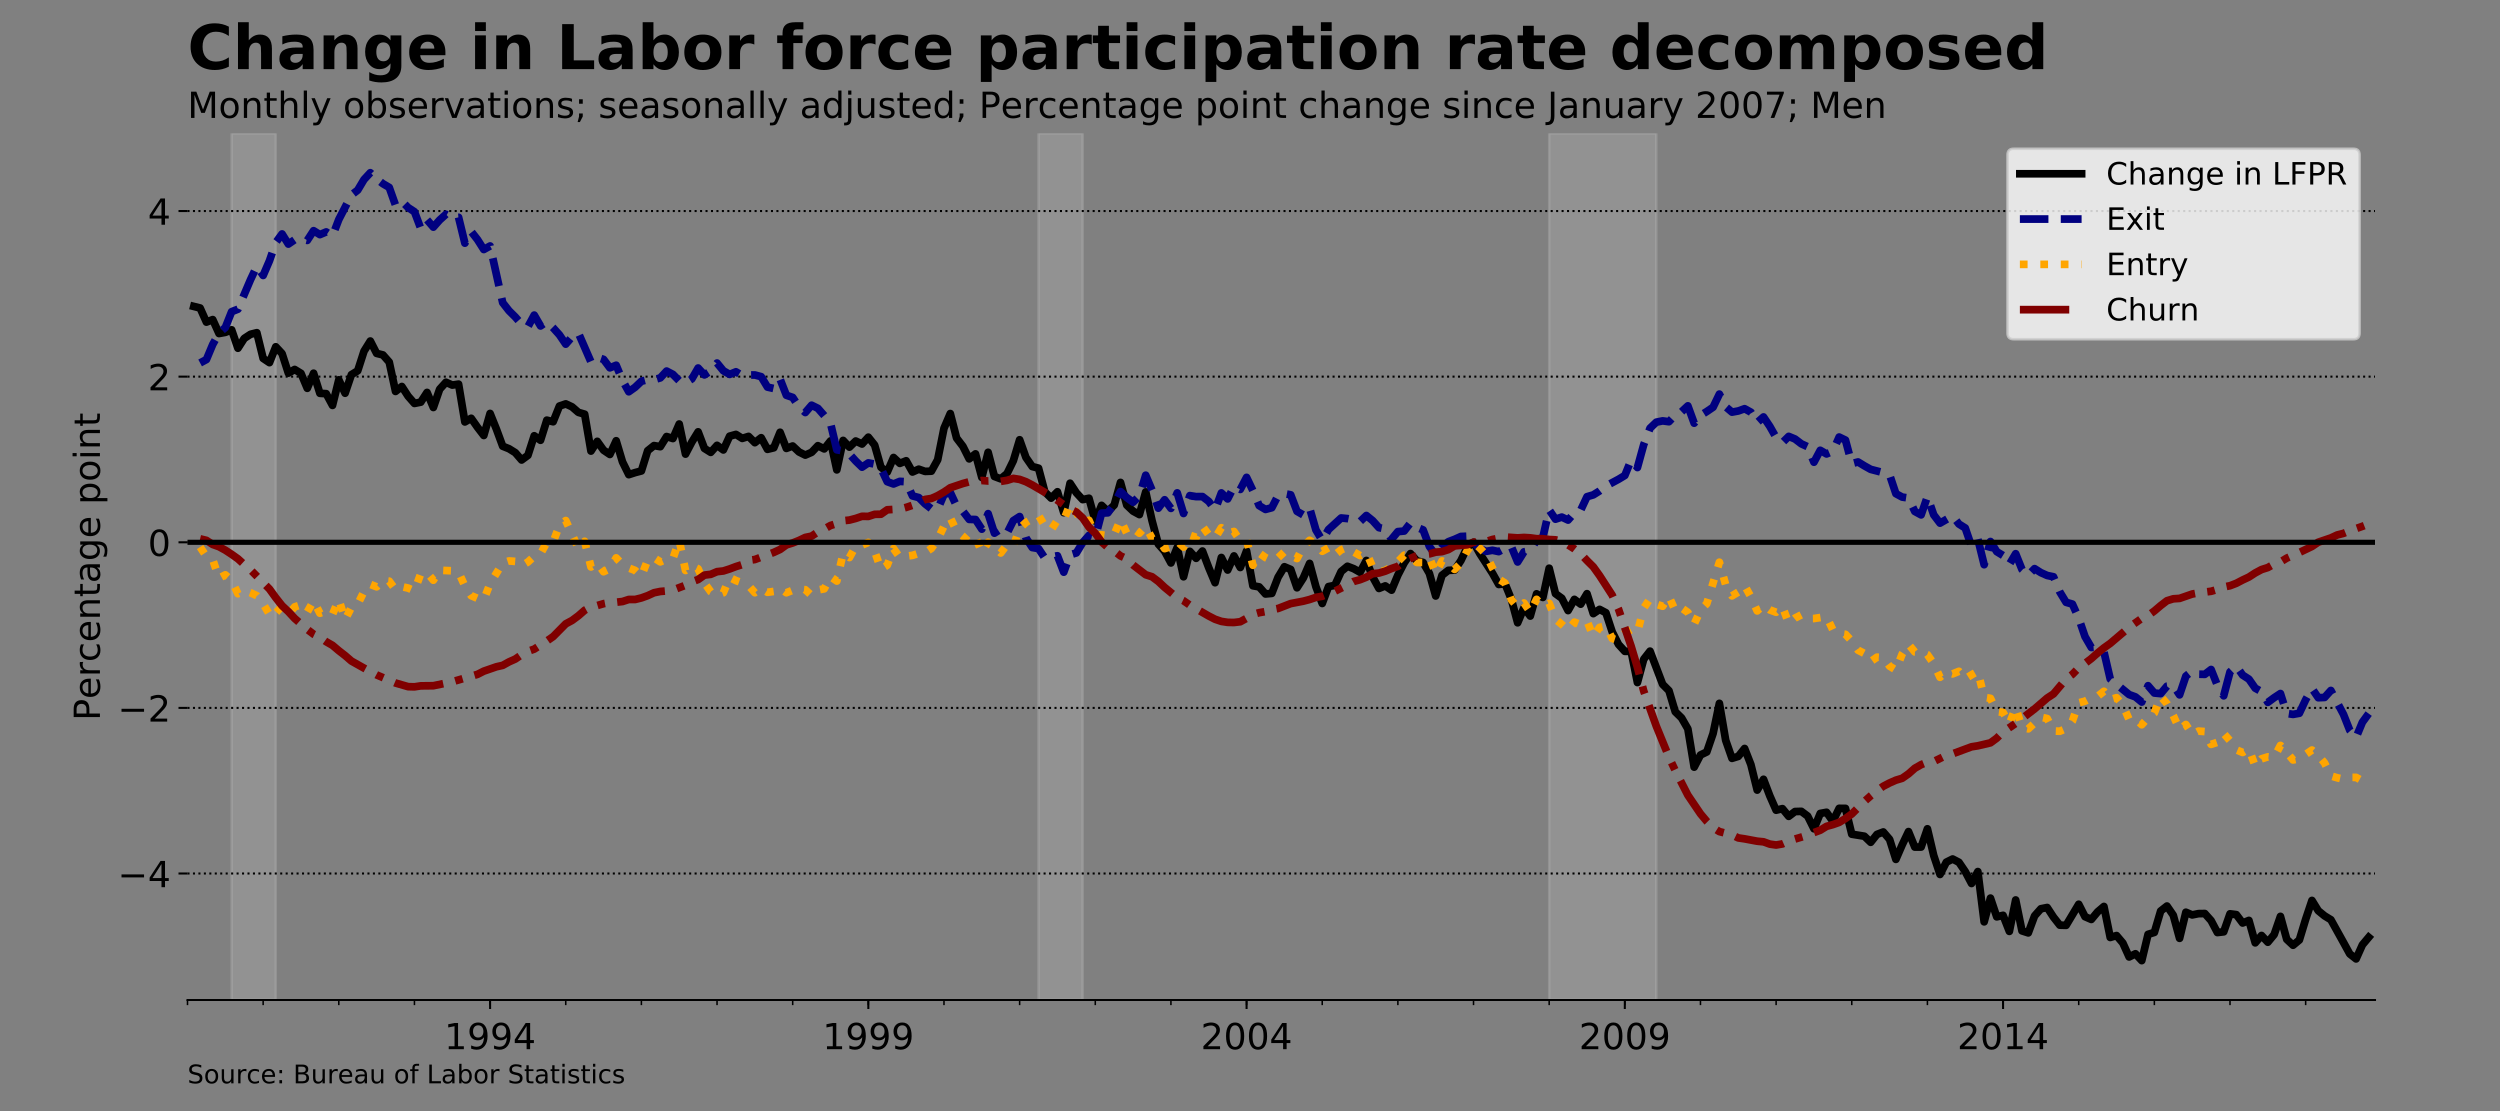 <?xml version="1.0" encoding="utf-8" standalone="no"?>
<!DOCTYPE svg PUBLIC "-//W3C//DTD SVG 1.1//EN"
  "http://www.w3.org/Graphics/SVG/1.1/DTD/svg11.dtd">
<!-- Created with matplotlib (http://matplotlib.org/) -->
<svg height="432pt" version="1.1" viewBox="0 0 972 432" width="972pt" xmlns="http://www.w3.org/2000/svg" xmlns:xlink="http://www.w3.org/1999/xlink">
 <rect x="0" y="0" width="972" height="432" fill="#808080" stroke="none"/>
 <defs>
  <style type="text/css">
*{stroke-linecap:butt;stroke-linejoin:round;}
  </style>
 </defs>
 <g id="figure_1">
  <g id="patch_1">
   <path d="M 0 432 
L 972 432 
L 972 0 
L 0 0 
z
" style="fill:none;"/>
  </g>
  <g id="axes_1">
   <g id="patch_2">
    <path d="M 72.9 388.8 
L 923.4 388.8 
L 923.4 51.84 
L 72.9 51.84 
z
" style="fill:none;"/>
   </g>
   <g id="PolyCollection_1">
    <path clip-path="url(#pd4128b5582)" d="M 90.057 51.84 
L 90.057 388.8 
L 92.508 388.8 
L 94.959 388.8 
L 97.41 388.8 
L 99.861 388.8 
L 102.312 388.8 
L 104.763 388.8 
L 107.214 388.8 
L 107.214 51.84 
L 107.214 51.84 
L 104.763 51.84 
L 102.312 51.84 
L 99.861 51.84 
L 97.41 51.84 
L 94.959 51.84 
L 92.508 51.84 
L 90.057 51.84 
z
" style="fill:#bbbbbb;fill-opacity:0.3;stroke:#bbbbbb;stroke-opacity:0.3;"/>
    <path clip-path="url(#pd4128b5582)" d="M 403.786 51.84 
L 403.786 388.8 
L 406.237 388.8 
L 408.688 388.8 
L 411.139 388.8 
L 413.59 388.8 
L 416.041 388.8 
L 418.492 388.8 
L 420.943 388.8 
L 420.943 51.84 
L 420.943 51.84 
L 418.492 51.84 
L 416.041 51.84 
L 413.59 51.84 
L 411.139 51.84 
L 408.688 51.84 
L 406.237 51.84 
L 403.786 51.84 
z
" style="fill:#bbbbbb;fill-opacity:0.3;stroke:#bbbbbb;stroke-opacity:0.3;"/>
    <path clip-path="url(#pd4128b5582)" d="M 602.318 51.84 
L 602.318 388.8 
L 604.769 388.8 
L 607.22 388.8 
L 609.671 388.8 
L 612.122 388.8 
L 614.573 388.8 
L 617.024 388.8 
L 619.475 388.8 
L 621.926 388.8 
L 624.377 388.8 
L 626.828 388.8 
L 629.279 388.8 
L 631.73 388.8 
L 634.181 388.8 
L 636.632 388.8 
L 639.083 388.8 
L 641.534 388.8 
L 643.985 388.8 
L 643.985 51.84 
L 643.985 51.84 
L 641.534 51.84 
L 639.083 51.84 
L 636.632 51.84 
L 634.181 51.84 
L 631.73 51.84 
L 629.279 51.84 
L 626.828 51.84 
L 624.377 51.84 
L 621.926 51.84 
L 619.475 51.84 
L 617.024 51.84 
L 614.573 51.84 
L 612.122 51.84 
L 609.671 51.84 
L 607.22 51.84 
L 604.769 51.84 
L 602.318 51.84 
z
" style="fill:#bbbbbb;fill-opacity:0.3;stroke:#bbbbbb;stroke-opacity:0.3;"/>
   </g>
   <g id="matplotlib.axis_1">
    <g id="xtick_1">
     <g id="line2d_1">
      <defs>
       <path d="M 0 0 
L 0 3.5 
" id="m22947d5189" style="stroke:#000000;stroke-width:0.8;"/>
      </defs>
      <g>
       <use style="stroke:#000000;stroke-width:0.8;" x="190.548" xlink:href="#m22947d5189" y="388.8"/>
      </g>
     </g>
     <g id="text_1">
      <!-- 1994 -->
      <defs>
       <path d="M 12.406 8.297 
L 28.516 8.297 
L 28.516 63.922 
L 10.984 60.406 
L 10.984 69.391 
L 28.422 72.906 
L 38.281 72.906 
L 38.281 8.297 
L 54.391 8.297 
L 54.391 0 
L 12.406 0 
z
" id="DejaVuSans-31"/>
       <path d="M 10.984 1.516 
L 10.984 10.5 
Q 14.703 8.734 18.5 7.812 
Q 22.312 6.891 25.984 6.891 
Q 35.75 6.891 40.891 13.453 
Q 46.047 20.016 46.781 33.406 
Q 43.953 29.203 39.594 26.953 
Q 35.25 24.703 29.984 24.703 
Q 19.047 24.703 12.672 31.312 
Q 6.297 37.938 6.297 49.422 
Q 6.297 60.641 12.938 67.422 
Q 19.578 74.219 30.609 74.219 
Q 43.266 74.219 49.922 64.516 
Q 56.594 54.828 56.594 36.375 
Q 56.594 19.141 48.406 8.859 
Q 40.234 -1.422 26.422 -1.422 
Q 22.703 -1.422 18.891 -0.688 
Q 15.094 0.047 10.984 1.516 
z
M 30.609 32.422 
Q 37.25 32.422 41.125 36.953 
Q 45.016 41.5 45.016 49.422 
Q 45.016 57.281 41.125 61.844 
Q 37.25 66.406 30.609 66.406 
Q 23.969 66.406 20.094 61.844 
Q 16.219 57.281 16.219 49.422 
Q 16.219 41.5 20.094 36.953 
Q 23.969 32.422 30.609 32.422 
z
" id="DejaVuSans-39"/>
       <path d="M 37.797 64.312 
L 12.891 25.391 
L 37.797 25.391 
z
M 35.203 72.906 
L 47.609 72.906 
L 47.609 25.391 
L 58.016 25.391 
L 58.016 17.188 
L 47.609 17.188 
L 47.609 0 
L 37.797 0 
L 37.797 17.188 
L 4.891 17.188 
L 4.891 26.703 
z
" id="DejaVuSans-34"/>
      </defs>
      <g transform="translate(172.733 407.938)scale(0.14 -0.14)">
       <use xlink:href="#DejaVuSans-31"/>
       <use x="63.623" xlink:href="#DejaVuSans-39"/>
       <use x="127.246" xlink:href="#DejaVuSans-39"/>
       <use x="190.869" xlink:href="#DejaVuSans-34"/>
      </g>
     </g>
    </g>
    <g id="xtick_2">
     <g id="line2d_2">
      <g>
       <use style="stroke:#000000;stroke-width:0.8;" x="337.609" xlink:href="#m22947d5189" y="388.8"/>
      </g>
     </g>
     <g id="text_2">
      <!-- 1999 -->
      <g transform="translate(319.794 407.938)scale(0.14 -0.14)">
       <use xlink:href="#DejaVuSans-31"/>
       <use x="63.623" xlink:href="#DejaVuSans-39"/>
       <use x="127.246" xlink:href="#DejaVuSans-39"/>
       <use x="190.869" xlink:href="#DejaVuSans-39"/>
      </g>
     </g>
    </g>
    <g id="xtick_3">
     <g id="line2d_3">
      <g>
       <use style="stroke:#000000;stroke-width:0.8;" x="484.669" xlink:href="#m22947d5189" y="388.8"/>
      </g>
     </g>
     <g id="text_3">
      <!-- 2004 -->
      <defs>
       <path d="M 19.188 8.297 
L 53.609 8.297 
L 53.609 0 
L 7.328 0 
L 7.328 8.297 
Q 12.938 14.109 22.625 23.891 
Q 32.328 33.688 34.812 36.531 
Q 39.547 41.844 41.422 45.531 
Q 43.312 49.219 43.312 52.781 
Q 43.312 58.594 39.234 62.25 
Q 35.156 65.922 28.609 65.922 
Q 23.969 65.922 18.812 64.312 
Q 13.672 62.703 7.812 59.422 
L 7.812 69.391 
Q 13.766 71.781 18.938 73 
Q 24.125 74.219 28.422 74.219 
Q 39.75 74.219 46.484 68.547 
Q 53.219 62.891 53.219 53.422 
Q 53.219 48.922 51.531 44.891 
Q 49.859 40.875 45.406 35.406 
Q 44.188 33.984 37.641 27.219 
Q 31.109 20.453 19.188 8.297 
z
" id="DejaVuSans-32"/>
       <path d="M 31.781 66.406 
Q 24.172 66.406 20.328 58.906 
Q 16.5 51.422 16.5 36.375 
Q 16.5 21.391 20.328 13.891 
Q 24.172 6.391 31.781 6.391 
Q 39.453 6.391 43.281 13.891 
Q 47.125 21.391 47.125 36.375 
Q 47.125 51.422 43.281 58.906 
Q 39.453 66.406 31.781 66.406 
z
M 31.781 74.219 
Q 44.047 74.219 50.516 64.516 
Q 56.984 54.828 56.984 36.375 
Q 56.984 17.969 50.516 8.266 
Q 44.047 -1.422 31.781 -1.422 
Q 19.531 -1.422 13.062 8.266 
Q 6.594 17.969 6.594 36.375 
Q 6.594 54.828 13.062 64.516 
Q 19.531 74.219 31.781 74.219 
z
" id="DejaVuSans-30"/>
      </defs>
      <g transform="translate(466.854 407.938)scale(0.14 -0.14)">
       <use xlink:href="#DejaVuSans-32"/>
       <use x="63.623" xlink:href="#DejaVuSans-30"/>
       <use x="127.246" xlink:href="#DejaVuSans-30"/>
       <use x="190.869" xlink:href="#DejaVuSans-34"/>
      </g>
     </g>
    </g>
    <g id="xtick_4">
     <g id="line2d_4">
      <g>
       <use style="stroke:#000000;stroke-width:0.8;" x="631.73" xlink:href="#m22947d5189" y="388.8"/>
      </g>
     </g>
     <g id="text_4">
      <!-- 2009 -->
      <g transform="translate(613.915 407.938)scale(0.14 -0.14)">
       <use xlink:href="#DejaVuSans-32"/>
       <use x="63.623" xlink:href="#DejaVuSans-30"/>
       <use x="127.246" xlink:href="#DejaVuSans-30"/>
       <use x="190.869" xlink:href="#DejaVuSans-39"/>
      </g>
     </g>
    </g>
    <g id="xtick_5">
     <g id="line2d_5">
      <g>
       <use style="stroke:#000000;stroke-width:0.8;" x="778.79" xlink:href="#m22947d5189" y="388.8"/>
      </g>
     </g>
     <g id="text_5">
      <!-- 2014 -->
      <g transform="translate(760.975 407.938)scale(0.14 -0.14)">
       <use xlink:href="#DejaVuSans-32"/>
       <use x="63.623" xlink:href="#DejaVuSans-30"/>
       <use x="127.246" xlink:href="#DejaVuSans-31"/>
       <use x="190.869" xlink:href="#DejaVuSans-34"/>
      </g>
     </g>
    </g>
    <g id="xtick_6">
     <g id="line2d_6">
      <defs>
       <path d="M 0 0 
L 0 2 
" id="m87ccebf759" style="stroke:#000000;stroke-width:0.6;"/>
      </defs>
      <g>
       <use style="stroke:#000000;stroke-width:0.6;" x="72.9" xlink:href="#m87ccebf759" y="388.8"/>
      </g>
     </g>
    </g>
    <g id="xtick_7">
     <g id="line2d_7">
      <g>
       <use style="stroke:#000000;stroke-width:0.6;" x="102.312" xlink:href="#m87ccebf759" y="388.8"/>
      </g>
     </g>
    </g>
    <g id="xtick_8">
     <g id="line2d_8">
      <g>
       <use style="stroke:#000000;stroke-width:0.6;" x="131.724" xlink:href="#m87ccebf759" y="388.8"/>
      </g>
     </g>
    </g>
    <g id="xtick_9">
     <g id="line2d_9">
      <g>
       <use style="stroke:#000000;stroke-width:0.6;" x="161.136" xlink:href="#m87ccebf759" y="388.8"/>
      </g>
     </g>
    </g>
    <g id="xtick_10">
     <g id="line2d_10">
      <g>
       <use style="stroke:#000000;stroke-width:0.6;" x="190.548" xlink:href="#m87ccebf759" y="388.8"/>
      </g>
     </g>
    </g>
    <g id="xtick_11">
     <g id="line2d_11">
      <g>
       <use style="stroke:#000000;stroke-width:0.6;" x="219.961" xlink:href="#m87ccebf759" y="388.8"/>
      </g>
     </g>
    </g>
    <g id="xtick_12">
     <g id="line2d_12">
      <g>
       <use style="stroke:#000000;stroke-width:0.6;" x="249.373" xlink:href="#m87ccebf759" y="388.8"/>
      </g>
     </g>
    </g>
    <g id="xtick_13">
     <g id="line2d_13">
      <g>
       <use style="stroke:#000000;stroke-width:0.6;" x="278.785" xlink:href="#m87ccebf759" y="388.8"/>
      </g>
     </g>
    </g>
    <g id="xtick_14">
     <g id="line2d_14">
      <g>
       <use style="stroke:#000000;stroke-width:0.6;" x="308.197" xlink:href="#m87ccebf759" y="388.8"/>
      </g>
     </g>
    </g>
    <g id="xtick_15">
     <g id="line2d_15">
      <g>
       <use style="stroke:#000000;stroke-width:0.6;" x="337.609" xlink:href="#m87ccebf759" y="388.8"/>
      </g>
     </g>
    </g>
    <g id="xtick_16">
     <g id="line2d_16">
      <g>
       <use style="stroke:#000000;stroke-width:0.6;" x="367.021" xlink:href="#m87ccebf759" y="388.8"/>
      </g>
     </g>
    </g>
    <g id="xtick_17">
     <g id="line2d_17">
      <g>
       <use style="stroke:#000000;stroke-width:0.6;" x="396.433" xlink:href="#m87ccebf759" y="388.8"/>
      </g>
     </g>
    </g>
    <g id="xtick_18">
     <g id="line2d_18">
      <g>
       <use style="stroke:#000000;stroke-width:0.6;" x="425.845" xlink:href="#m87ccebf759" y="388.8"/>
      </g>
     </g>
    </g>
    <g id="xtick_19">
     <g id="line2d_19">
      <g>
       <use style="stroke:#000000;stroke-width:0.6;" x="455.257" xlink:href="#m87ccebf759" y="388.8"/>
      </g>
     </g>
    </g>
    <g id="xtick_20">
     <g id="line2d_20">
      <g>
       <use style="stroke:#000000;stroke-width:0.6;" x="484.669" xlink:href="#m87ccebf759" y="388.8"/>
      </g>
     </g>
    </g>
    <g id="xtick_21">
     <g id="line2d_21">
      <g>
       <use style="stroke:#000000;stroke-width:0.6;" x="514.082" xlink:href="#m87ccebf759" y="388.8"/>
      </g>
     </g>
    </g>
    <g id="xtick_22">
     <g id="line2d_22">
      <g>
       <use style="stroke:#000000;stroke-width:0.6;" x="543.494" xlink:href="#m87ccebf759" y="388.8"/>
      </g>
     </g>
    </g>
    <g id="xtick_23">
     <g id="line2d_23">
      <g>
       <use style="stroke:#000000;stroke-width:0.6;" x="572.906" xlink:href="#m87ccebf759" y="388.8"/>
      </g>
     </g>
    </g>
    <g id="xtick_24">
     <g id="line2d_24">
      <g>
       <use style="stroke:#000000;stroke-width:0.6;" x="602.318" xlink:href="#m87ccebf759" y="388.8"/>
      </g>
     </g>
    </g>
    <g id="xtick_25">
     <g id="line2d_25">
      <g>
       <use style="stroke:#000000;stroke-width:0.6;" x="631.73" xlink:href="#m87ccebf759" y="388.8"/>
      </g>
     </g>
    </g>
    <g id="xtick_26">
     <g id="line2d_26">
      <g>
       <use style="stroke:#000000;stroke-width:0.6;" x="661.142" xlink:href="#m87ccebf759" y="388.8"/>
      </g>
     </g>
    </g>
    <g id="xtick_27">
     <g id="line2d_27">
      <g>
       <use style="stroke:#000000;stroke-width:0.6;" x="690.554" xlink:href="#m87ccebf759" y="388.8"/>
      </g>
     </g>
    </g>
    <g id="xtick_28">
     <g id="line2d_28">
      <g>
       <use style="stroke:#000000;stroke-width:0.6;" x="719.966" xlink:href="#m87ccebf759" y="388.8"/>
      </g>
     </g>
    </g>
    <g id="xtick_29">
     <g id="line2d_29">
      <g>
       <use style="stroke:#000000;stroke-width:0.6;" x="749.378" xlink:href="#m87ccebf759" y="388.8"/>
      </g>
     </g>
    </g>
    <g id="xtick_30">
     <g id="line2d_30">
      <g>
       <use style="stroke:#000000;stroke-width:0.6;" x="778.79" xlink:href="#m87ccebf759" y="388.8"/>
      </g>
     </g>
    </g>
    <g id="xtick_31">
     <g id="line2d_31">
      <g>
       <use style="stroke:#000000;stroke-width:0.6;" x="808.203" xlink:href="#m87ccebf759" y="388.8"/>
      </g>
     </g>
    </g>
    <g id="xtick_32">
     <g id="line2d_32">
      <g>
       <use style="stroke:#000000;stroke-width:0.6;" x="837.615" xlink:href="#m87ccebf759" y="388.8"/>
      </g>
     </g>
    </g>
    <g id="xtick_33">
     <g id="line2d_33">
      <g>
       <use style="stroke:#000000;stroke-width:0.6;" x="867.027" xlink:href="#m87ccebf759" y="388.8"/>
      </g>
     </g>
    </g>
    <g id="xtick_34">
     <g id="line2d_34">
      <g>
       <use style="stroke:#000000;stroke-width:0.6;" x="896.439" xlink:href="#m87ccebf759" y="388.8"/>
      </g>
     </g>
    </g>
   </g>
   <g id="matplotlib.axis_2">
    <g id="ytick_1">
     <g id="line2d_35">
      <path clip-path="url(#pd4128b5582)" d="M 72.9 339.623 
L 923.4 339.623 
" style="fill:none;stroke:#000000;stroke-dasharray:0.8,1.32;stroke-dashoffset:0;stroke-width:0.8;"/>
     </g>
     <g id="line2d_36">
      <defs>
       <path d="M 0 0 
L -3.5 0 
" id="m74cd3278bb" style="stroke:#000000;stroke-width:0.8;"/>
      </defs>
      <g>
       <use style="stroke:#000000;stroke-width:0.8;" x="72.9" xlink:href="#m74cd3278bb" y="339.623"/>
      </g>
     </g>
     <g id="text_6">
      <!-- −4 -->
      <defs>
       <path d="M 10.594 35.5 
L 73.188 35.5 
L 73.188 27.203 
L 10.594 27.203 
z
" id="DejaVuSans-2212"/>
      </defs>
      <g transform="translate(45.761 344.942)scale(0.14 -0.14)">
       <use xlink:href="#DejaVuSans-2212"/>
       <use x="83.789" xlink:href="#DejaVuSans-34"/>
      </g>
     </g>
    </g>
    <g id="ytick_2">
     <g id="line2d_37">
      <path clip-path="url(#pd4128b5582)" d="M 72.9 275.23 
L 923.4 275.23 
" style="fill:none;stroke:#000000;stroke-dasharray:0.8,1.32;stroke-dashoffset:0;stroke-width:0.8;"/>
     </g>
     <g id="line2d_38">
      <g>
       <use style="stroke:#000000;stroke-width:0.8;" x="72.9" xlink:href="#m74cd3278bb" y="275.23"/>
      </g>
     </g>
     <g id="text_7">
      <!-- −2 -->
      <g transform="translate(45.761 280.549)scale(0.14 -0.14)">
       <use xlink:href="#DejaVuSans-2212"/>
       <use x="83.789" xlink:href="#DejaVuSans-32"/>
      </g>
     </g>
    </g>
    <g id="ytick_3">
     <g id="line2d_39">
      <path clip-path="url(#pd4128b5582)" d="M 72.9 210.837 
L 923.4 210.837 
" style="fill:none;stroke:#000000;stroke-dasharray:0.8,1.32;stroke-dashoffset:0;stroke-width:0.8;"/>
     </g>
     <g id="line2d_40">
      <g>
       <use style="stroke:#000000;stroke-width:0.8;" x="72.9" xlink:href="#m74cd3278bb" y="210.837"/>
      </g>
     </g>
     <g id="text_8">
      <!-- 0 -->
      <g transform="translate(57.492 216.156)scale(0.14 -0.14)">
       <use xlink:href="#DejaVuSans-30"/>
      </g>
     </g>
    </g>
    <g id="ytick_4">
     <g id="line2d_41">
      <path clip-path="url(#pd4128b5582)" d="M 72.9 146.444 
L 923.4 146.444 
" style="fill:none;stroke:#000000;stroke-dasharray:0.8,1.32;stroke-dashoffset:0;stroke-width:0.8;"/>
     </g>
     <g id="line2d_42">
      <g>
       <use style="stroke:#000000;stroke-width:0.8;" x="72.9" xlink:href="#m74cd3278bb" y="146.444"/>
      </g>
     </g>
     <g id="text_9">
      <!-- 2 -->
      <g transform="translate(57.492 151.763)scale(0.14 -0.14)">
       <use xlink:href="#DejaVuSans-32"/>
      </g>
     </g>
    </g>
    <g id="ytick_5">
     <g id="line2d_43">
      <path clip-path="url(#pd4128b5582)" d="M 72.9 82.051 
L 923.4 82.051 
" style="fill:none;stroke:#000000;stroke-dasharray:0.8,1.32;stroke-dashoffset:0;stroke-width:0.8;"/>
     </g>
     <g id="line2d_44">
      <g>
       <use style="stroke:#000000;stroke-width:0.8;" x="72.9" xlink:href="#m74cd3278bb" y="82.051"/>
      </g>
     </g>
     <g id="text_10">
      <!-- 4 -->
      <g transform="translate(57.492 87.37)scale(0.14 -0.14)">
       <use xlink:href="#DejaVuSans-34"/>
      </g>
     </g>
    </g>
    <g id="text_11">
     <!-- Percentage point -->
     <defs>
      <path d="M 19.672 64.797 
L 19.672 37.406 
L 32.078 37.406 
Q 38.969 37.406 42.719 40.969 
Q 46.484 44.531 46.484 51.125 
Q 46.484 57.672 42.719 61.234 
Q 38.969 64.797 32.078 64.797 
z
M 9.812 72.906 
L 32.078 72.906 
Q 44.344 72.906 50.609 67.359 
Q 56.891 61.812 56.891 51.125 
Q 56.891 40.328 50.609 34.812 
Q 44.344 29.297 32.078 29.297 
L 19.672 29.297 
L 19.672 0 
L 9.812 0 
z
" id="DejaVuSans-50"/>
      <path d="M 56.203 29.594 
L 56.203 25.203 
L 14.891 25.203 
Q 15.484 15.922 20.484 11.062 
Q 25.484 6.203 34.422 6.203 
Q 39.594 6.203 44.453 7.469 
Q 49.312 8.734 54.109 11.281 
L 54.109 2.781 
Q 49.266 0.734 44.188 -0.344 
Q 39.109 -1.422 33.891 -1.422 
Q 20.797 -1.422 13.156 6.188 
Q 5.516 13.812 5.516 26.812 
Q 5.516 40.234 12.766 48.109 
Q 20.016 56 32.328 56 
Q 43.359 56 49.781 48.891 
Q 56.203 41.797 56.203 29.594 
z
M 47.219 32.234 
Q 47.125 39.594 43.094 43.984 
Q 39.062 48.391 32.422 48.391 
Q 24.906 48.391 20.391 44.141 
Q 15.875 39.891 15.188 32.172 
z
" id="DejaVuSans-65"/>
      <path d="M 41.109 46.297 
Q 39.594 47.172 37.812 47.578 
Q 36.031 48 33.891 48 
Q 26.266 48 22.188 43.047 
Q 18.109 38.094 18.109 28.812 
L 18.109 0 
L 9.078 0 
L 9.078 54.688 
L 18.109 54.688 
L 18.109 46.188 
Q 20.953 51.172 25.484 53.578 
Q 30.031 56 36.531 56 
Q 37.453 56 38.578 55.875 
Q 39.703 55.766 41.062 55.516 
z
" id="DejaVuSans-72"/>
      <path d="M 48.781 52.594 
L 48.781 44.188 
Q 44.969 46.297 41.141 47.344 
Q 37.312 48.391 33.406 48.391 
Q 24.656 48.391 19.812 42.844 
Q 14.984 37.312 14.984 27.297 
Q 14.984 17.281 19.812 11.734 
Q 24.656 6.203 33.406 6.203 
Q 37.312 6.203 41.141 7.25 
Q 44.969 8.297 48.781 10.406 
L 48.781 2.094 
Q 45.016 0.344 40.984 -0.531 
Q 36.969 -1.422 32.422 -1.422 
Q 20.062 -1.422 12.781 6.344 
Q 5.516 14.109 5.516 27.297 
Q 5.516 40.672 12.859 48.328 
Q 20.219 56 33.016 56 
Q 37.156 56 41.109 55.141 
Q 45.062 54.297 48.781 52.594 
z
" id="DejaVuSans-63"/>
      <path d="M 54.891 33.016 
L 54.891 0 
L 45.906 0 
L 45.906 32.719 
Q 45.906 40.484 42.875 44.328 
Q 39.844 48.188 33.797 48.188 
Q 26.516 48.188 22.312 43.547 
Q 18.109 38.922 18.109 30.906 
L 18.109 0 
L 9.078 0 
L 9.078 54.688 
L 18.109 54.688 
L 18.109 46.188 
Q 21.344 51.125 25.703 53.562 
Q 30.078 56 35.797 56 
Q 45.219 56 50.047 50.172 
Q 54.891 44.344 54.891 33.016 
z
" id="DejaVuSans-6e"/>
      <path d="M 18.312 70.219 
L 18.312 54.688 
L 36.812 54.688 
L 36.812 47.703 
L 18.312 47.703 
L 18.312 18.016 
Q 18.312 11.328 20.141 9.422 
Q 21.969 7.516 27.594 7.516 
L 36.812 7.516 
L 36.812 0 
L 27.594 0 
Q 17.188 0 13.234 3.875 
Q 9.281 7.766 9.281 18.016 
L 9.281 47.703 
L 2.688 47.703 
L 2.688 54.688 
L 9.281 54.688 
L 9.281 70.219 
z
" id="DejaVuSans-74"/>
      <path d="M 34.281 27.484 
Q 23.391 27.484 19.188 25 
Q 14.984 22.516 14.984 16.5 
Q 14.984 11.719 18.141 8.906 
Q 21.297 6.109 26.703 6.109 
Q 34.188 6.109 38.703 11.406 
Q 43.219 16.703 43.219 25.484 
L 43.219 27.484 
z
M 52.203 31.203 
L 52.203 0 
L 43.219 0 
L 43.219 8.297 
Q 40.141 3.328 35.547 0.953 
Q 30.953 -1.422 24.312 -1.422 
Q 15.922 -1.422 10.953 3.297 
Q 6 8.016 6 15.922 
Q 6 25.141 12.172 29.828 
Q 18.359 34.516 30.609 34.516 
L 43.219 34.516 
L 43.219 35.406 
Q 43.219 41.609 39.141 45 
Q 35.062 48.391 27.688 48.391 
Q 23 48.391 18.547 47.266 
Q 14.109 46.141 10.016 43.891 
L 10.016 52.203 
Q 14.938 54.109 19.578 55.047 
Q 24.219 56 28.609 56 
Q 40.484 56 46.344 49.844 
Q 52.203 43.703 52.203 31.203 
z
" id="DejaVuSans-61"/>
      <path d="M 45.406 27.984 
Q 45.406 37.75 41.375 43.109 
Q 37.359 48.484 30.078 48.484 
Q 22.859 48.484 18.828 43.109 
Q 14.797 37.75 14.797 27.984 
Q 14.797 18.266 18.828 12.891 
Q 22.859 7.516 30.078 7.516 
Q 37.359 7.516 41.375 12.891 
Q 45.406 18.266 45.406 27.984 
z
M 54.391 6.781 
Q 54.391 -7.172 48.188 -13.984 
Q 42 -20.797 29.203 -20.797 
Q 24.469 -20.797 20.266 -20.094 
Q 16.062 -19.391 12.109 -17.922 
L 12.109 -9.188 
Q 16.062 -11.328 19.922 -12.344 
Q 23.781 -13.375 27.781 -13.375 
Q 36.625 -13.375 41.016 -8.766 
Q 45.406 -4.156 45.406 5.172 
L 45.406 9.625 
Q 42.625 4.781 38.281 2.391 
Q 33.938 0 27.875 0 
Q 17.828 0 11.672 7.656 
Q 5.516 15.328 5.516 27.984 
Q 5.516 40.672 11.672 48.328 
Q 17.828 56 27.875 56 
Q 33.938 56 38.281 53.609 
Q 42.625 51.219 45.406 46.391 
L 45.406 54.688 
L 54.391 54.688 
z
" id="DejaVuSans-67"/>
      <path id="DejaVuSans-20"/>
      <path d="M 18.109 8.203 
L 18.109 -20.797 
L 9.078 -20.797 
L 9.078 54.688 
L 18.109 54.688 
L 18.109 46.391 
Q 20.953 51.266 25.266 53.625 
Q 29.594 56 35.594 56 
Q 45.562 56 51.781 48.094 
Q 58.016 40.188 58.016 27.297 
Q 58.016 14.406 51.781 6.484 
Q 45.562 -1.422 35.594 -1.422 
Q 29.594 -1.422 25.266 0.953 
Q 20.953 3.328 18.109 8.203 
z
M 48.688 27.297 
Q 48.688 37.203 44.609 42.844 
Q 40.531 48.484 33.406 48.484 
Q 26.266 48.484 22.188 42.844 
Q 18.109 37.203 18.109 27.297 
Q 18.109 17.391 22.188 11.75 
Q 26.266 6.109 33.406 6.109 
Q 40.531 6.109 44.609 11.75 
Q 48.688 17.391 48.688 27.297 
z
" id="DejaVuSans-70"/>
      <path d="M 30.609 48.391 
Q 23.391 48.391 19.188 42.75 
Q 14.984 37.109 14.984 27.297 
Q 14.984 17.484 19.156 11.844 
Q 23.344 6.203 30.609 6.203 
Q 37.797 6.203 41.984 11.859 
Q 46.188 17.531 46.188 27.297 
Q 46.188 37.016 41.984 42.703 
Q 37.797 48.391 30.609 48.391 
z
M 30.609 56 
Q 42.328 56 49.016 48.375 
Q 55.719 40.766 55.719 27.297 
Q 55.719 13.875 49.016 6.219 
Q 42.328 -1.422 30.609 -1.422 
Q 18.844 -1.422 12.172 6.219 
Q 5.516 13.875 5.516 27.297 
Q 5.516 40.766 12.172 48.375 
Q 18.844 56 30.609 56 
z
" id="DejaVuSans-6f"/>
      <path d="M 9.422 54.688 
L 18.406 54.688 
L 18.406 0 
L 9.422 0 
z
M 9.422 75.984 
L 18.406 75.984 
L 18.406 64.594 
L 9.422 64.594 
z
" id="DejaVuSans-69"/>
     </defs>
     <g transform="translate(38.849 280.174)rotate(-90)scale(0.14 -0.14)">
      <use xlink:href="#DejaVuSans-50"/>
      <use x="60.256" xlink:href="#DejaVuSans-65"/>
      <use x="121.779" xlink:href="#DejaVuSans-72"/>
      <use x="162.861" xlink:href="#DejaVuSans-63"/>
      <use x="217.842" xlink:href="#DejaVuSans-65"/>
      <use x="279.365" xlink:href="#DejaVuSans-6e"/>
      <use x="342.744" xlink:href="#DejaVuSans-74"/>
      <use x="381.953" xlink:href="#DejaVuSans-61"/>
      <use x="443.232" xlink:href="#DejaVuSans-67"/>
      <use x="506.709" xlink:href="#DejaVuSans-65"/>
      <use x="568.232" xlink:href="#DejaVuSans-20"/>
      <use x="600.02" xlink:href="#DejaVuSans-70"/>
      <use x="663.496" xlink:href="#DejaVuSans-6f"/>
      <use x="724.678" xlink:href="#DejaVuSans-69"/>
      <use x="752.461" xlink:href="#DejaVuSans-6e"/>
      <use x="815.84" xlink:href="#DejaVuSans-74"/>
     </g>
    </g>
   </g>
   <g id="line2d_45">
    <path clip-path="url(#pd4128b5582)" d="M 75.351 119.141 
L 77.802 119.756 
L 80.253 125.238 
L 82.704 124.267 
L 85.155 129.672 
L 87.606 129.219 
L 90.057 128.247 
L 92.508 135.385 
L 94.959 131.577 
L 97.41 129.971 
L 99.861 129.357 
L 102.312 139.346 
L 104.763 140.992 
L 107.214 134.836 
L 109.665 137.471 
L 112.116 145.074 
L 114.567 143.65 
L 117.018 145.152 
L 119.469 150.964 
L 121.92 145.108 
L 124.371 152.916 
L 126.822 153.065 
L 129.273 157.615 
L 131.724 147.678 
L 134.175 152.879 
L 136.626 145.672 
L 139.077 144.154 
L 141.528 136.539 
L 143.979 132.598 
L 146.43 137.394 
L 148.881 137.996 
L 151.332 140.778 
L 153.783 152.184 
L 156.234 150.275 
L 158.685 154.05 
L 161.136 156.849 
L 163.587 156.359 
L 166.038 152.58 
L 168.489 158.422 
L 170.94 151.324 
L 173.391 148.624 
L 175.842 149.72 
L 178.293 149.353 
L 180.744 164.047 
L 183.195 162.636 
L 185.646 166.122 
L 188.097 169.309 
L 190.548 160.748 
L 192.999 166.845 
L 195.45 173.489 
L 197.901 174.47 
L 200.352 175.997 
L 202.803 178.843 
L 205.254 177.036 
L 207.705 169.43 
L 210.156 171.176 
L 212.607 163.362 
L 215.059 163.973 
L 217.51 157.877 
L 219.961 157.031 
L 222.412 158.187 
L 224.863 160.324 
L 227.314 161.036 
L 229.765 175.375 
L 232.216 171.597 
L 234.667 175.038 
L 237.118 176.689 
L 239.569 171.366 
L 242.02 179.567 
L 244.471 184.545 
L 246.922 183.75 
L 249.373 183.104 
L 251.824 175.221 
L 254.275 173.253 
L 256.726 173.661 
L 259.177 169.728 
L 261.628 170.499 
L 264.079 164.862 
L 266.53 176.558 
L 268.981 171.877 
L 271.432 167.9 
L 273.883 174.348 
L 276.334 175.876 
L 278.785 173.151 
L 281.236 174.936 
L 283.687 169.585 
L 286.138 168.901 
L 288.589 170.446 
L 291.04 169.671 
L 293.491 172.11 
L 295.942 170.191 
L 298.393 174.696 
L 300.844 174.1 
L 303.295 168.069 
L 305.746 174.332 
L 308.197 173.414 
L 310.648 175.72 
L 313.099 176.943 
L 315.55 175.866 
L 318.001 173.29 
L 320.452 174.527 
L 322.903 171.435 
L 325.354 182.683 
L 327.805 171.239 
L 330.256 173.845 
L 332.707 171.473 
L 335.158 172.632 
L 337.609 169.972 
L 340.06 173.046 
L 342.511 181.671 
L 344.962 183.554 
L 347.413 177.882 
L 349.864 180.16 
L 352.315 179.15 
L 354.766 183.51 
L 357.217 182.425 
L 359.668 183.281 
L 362.119 183.189 
L 364.57 178.763 
L 367.021 166.51 
L 369.472 160.792 
L 371.923 170.331 
L 374.374 173.53 
L 376.825 178.406 
L 379.276 176.47 
L 381.727 185.617 
L 384.178 175.858 
L 386.629 185.25 
L 389.08 186.175 
L 391.531 184.156 
L 393.982 179.143 
L 396.433 170.979 
L 398.884 177.864 
L 401.335 181.394 
L 403.786 182.029 
L 406.237 191.245 
L 408.688 193.671 
L 411.139 191.199 
L 413.59 199.32 
L 416.041 187.878 
L 418.492 191.606 
L 420.943 194.25 
L 423.394 193.723 
L 425.845 202.568 
L 428.296 196.489 
L 430.747 198.809 
L 433.198 196.383 
L 435.649 187.568 
L 438.1 196.416 
L 440.551 198.735 
L 443.002 200.07 
L 445.453 191.246 
L 447.904 202.409 
L 450.355 211.559 
L 452.806 214.32 
L 455.257 218.872 
L 457.708 212.854 
L 460.159 224.246 
L 462.61 214.372 
L 465.061 217.068 
L 467.512 214.251 
L 469.963 220.729 
L 472.414 226.558 
L 474.865 216.757 
L 477.316 221.625 
L 479.767 216.15 
L 482.218 220.637 
L 484.669 214.188 
L 487.12 227.739 
L 489.571 228.18 
L 492.022 230.938 
L 494.473 230.704 
L 496.924 224.406 
L 499.376 220.356 
L 501.827 221.406 
L 504.278 228.524 
L 506.729 224.702 
L 509.18 219.058 
L 511.631 228.125 
L 514.082 234.625 
L 516.533 228.061 
L 518.984 227.584 
L 521.435 222.201 
L 523.886 220.17 
L 526.337 221.116 
L 528.788 222.502 
L 531.239 217.914 
L 533.69 224.301 
L 536.141 228.785 
L 538.592 227.8 
L 541.043 229.453 
L 543.494 223.6 
L 545.945 218.858 
L 548.396 215.222 
L 550.847 218.042 
L 553.298 218.668 
L 555.749 222.952 
L 558.2 231.716 
L 560.651 223.665 
L 563.102 221.758 
L 565.553 221.653 
L 568.004 217.941 
L 570.455 212.775 
L 572.906 210.837 
L 575.357 215.258 
L 580.259 222.855 
L 582.71 227.235 
L 585.161 226.971 
L 587.612 233.01 
L 590.063 242.136 
L 592.514 236.299 
L 594.965 239.523 
L 597.416 230.877 
L 599.867 232.278 
L 602.318 220.925 
L 604.769 230.816 
L 607.22 232.599 
L 609.671 237.392 
L 612.122 233.043 
L 614.573 234.901 
L 617.024 230.827 
L 619.475 238.575 
L 621.926 236.927 
L 624.377 238.232 
L 626.828 245.692 
L 629.279 250.546 
L 631.73 253.235 
L 634.181 253.237 
L 636.632 265.369 
L 639.083 256.301 
L 641.534 253.17 
L 646.436 266.068 
L 648.887 268.53 
L 651.338 276.726 
L 653.789 279.125 
L 656.24 283.376 
L 658.691 298.259 
L 661.142 293.546 
L 663.593 292.357 
L 666.044 285.194 
L 668.495 273.463 
L 670.946 287.823 
L 673.397 294.838 
L 675.848 294.083 
L 678.299 291.012 
L 680.75 297.278 
L 683.201 307.184 
L 685.652 302.997 
L 688.103 309.43 
L 690.554 315.005 
L 693.005 314.406 
L 695.456 317.388 
L 697.907 315.528 
L 700.358 315.457 
L 702.809 317.293 
L 705.26 322.22 
L 707.711 316.27 
L 710.162 315.82 
L 712.613 319.326 
L 715.064 314.289 
L 717.515 314.297 
L 719.966 324.333 
L 724.868 325.123 
L 727.319 327.479 
L 729.77 324.411 
L 732.221 323.476 
L 734.672 326.338 
L 737.123 334.118 
L 739.574 328.465 
L 742.025 323.325 
L 744.476 329.345 
L 746.927 329.331 
L 749.378 322.241 
L 751.829 332.62 
L 754.28 339.979 
L 756.731 335.212 
L 759.182 333.983 
L 761.633 335.255 
L 764.084 338.868 
L 766.535 343.495 
L 768.986 338.875 
L 771.437 358.406 
L 773.888 349.191 
L 776.339 356.469 
L 778.79 355.883 
L 781.241 362.115 
L 783.693 349.912 
L 786.144 361.918 
L 788.595 362.705 
L 791.046 356.096 
L 793.497 353.33 
L 795.948 352.842 
L 798.399 356.589 
L 800.85 359.7 
L 803.301 359.764 
L 808.203 351.574 
L 810.654 356.406 
L 813.105 357.472 
L 815.556 354.524 
L 818.007 352.435 
L 820.458 364.481 
L 822.909 363.75 
L 825.36 366.642 
L 827.811 372.06 
L 830.262 370.831 
L 832.713 373.484 
L 835.164 363.277 
L 837.615 362.519 
L 840.066 354.203 
L 842.517 352.274 
L 844.968 355.84 
L 847.419 364.816 
L 849.87 354.68 
L 852.321 355.72 
L 854.772 355.222 
L 857.223 355.181 
L 859.674 357.931 
L 862.125 362.567 
L 864.576 362.289 
L 867.027 355.298 
L 869.478 355.607 
L 871.929 358.859 
L 874.38 357.859 
L 876.831 366.574 
L 879.282 363.72 
L 881.733 366.33 
L 884.184 363.364 
L 886.635 356.292 
L 889.086 365.216 
L 891.537 367.508 
L 893.988 365.464 
L 896.439 357.414 
L 898.89 350.096 
L 901.341 354.09 
L 903.792 356.091 
L 906.243 357.591 
L 911.145 366.419 
L 913.596 370.886 
L 916.047 372.82 
L 918.498 367.353 
L 920.949 364.431 
L 920.949 364.431 
" style="fill:none;stroke:#000000;stroke-linecap:square;stroke-width:3;"/>
   </g>
   <g id="line2d_46">
    <path clip-path="url(#pd4128b5582)" d="M 77.802 141.115 
L 80.253 139.792 
L 82.704 133.938 
L 85.155 129.494 
L 87.606 127.347 
L 90.057 121.184 
L 92.508 120.214 
L 97.41 108.715 
L 99.861 103.49 
L 102.312 107.095 
L 104.763 101.401 
L 107.214 94.291 
L 109.665 90.964 
L 112.116 94.894 
L 114.567 93.214 
L 117.018 92.918 
L 119.469 93.464 
L 121.92 89.694 
L 124.371 91.22 
L 126.822 90.177 
L 129.273 91.768 
L 131.724 85.346 
L 136.626 75.825 
L 139.077 73.923 
L 141.528 69.812 
L 143.979 67.156 
L 146.43 69.568 
L 148.881 71.425 
L 151.332 72.866 
L 153.783 79.798 
L 156.234 78.259 
L 158.685 80.72 
L 161.136 82.316 
L 163.587 88.813 
L 166.038 85.459 
L 168.489 88.307 
L 170.94 85.534 
L 173.391 83.315 
L 175.842 84.679 
L 178.293 84.485 
L 180.744 94.541 
L 183.195 90.015 
L 185.646 93.15 
L 188.097 97.009 
L 190.548 95.637 
L 195.45 117.692 
L 197.901 120.819 
L 200.352 123.25 
L 202.803 126.043 
L 205.254 127.036 
L 207.705 122.514 
L 210.156 126.73 
L 212.607 125.031 
L 215.059 127.467 
L 217.51 130.195 
L 219.961 133.804 
L 222.412 130.979 
L 224.863 129.448 
L 229.765 140.702 
L 232.216 138.905 
L 234.667 139.733 
L 237.118 143.008 
L 239.569 142.006 
L 242.02 147.886 
L 244.471 152.314 
L 246.922 150.574 
L 249.373 148.241 
L 251.824 147.612 
L 254.275 147.626 
L 256.726 146.925 
L 259.177 144.273 
L 261.628 145.555 
L 264.079 148.048 
L 266.53 148.895 
L 268.981 147.326 
L 271.432 143.088 
L 273.883 145.763 
L 276.334 144.193 
L 278.785 141.156 
L 281.236 144.153 
L 283.687 145.565 
L 286.138 144.556 
L 288.589 146.025 
L 291.04 145.818 
L 293.491 145.791 
L 295.942 146.451 
L 298.393 150.506 
L 300.844 151.051 
L 303.295 147.411 
L 305.746 153.681 
L 308.197 154.511 
L 310.648 158.236 
L 313.099 160.387 
L 315.55 157.547 
L 318.001 158.76 
L 320.452 161.565 
L 322.903 164.588 
L 325.354 174.879 
L 327.805 175.316 
L 330.256 176.533 
L 332.707 179.258 
L 335.158 181.635 
L 337.609 179.973 
L 340.06 180.434 
L 342.511 182.076 
L 344.962 187.281 
L 347.413 188.169 
L 349.864 187.157 
L 352.315 187.294 
L 354.766 192.805 
L 357.217 193.455 
L 359.668 195.91 
L 362.119 197.823 
L 364.57 198.003 
L 367.021 192.301 
L 369.472 191.49 
L 371.923 196.756 
L 374.374 198.753 
L 376.825 201.946 
L 379.276 201.984 
L 381.727 205.734 
L 384.178 199.71 
L 386.629 207.298 
L 389.08 205.692 
L 391.531 207.31 
L 393.982 202.42 
L 396.433 200.834 
L 398.884 209.125 
L 401.335 212.882 
L 403.786 213.29 
L 406.237 216.984 
L 411.139 216.088 
L 413.59 222.457 
L 416.041 215.716 
L 418.492 214.973 
L 420.943 210.958 
L 423.394 208.15 
L 425.845 208.859 
L 428.296 199.506 
L 430.747 199.382 
L 433.198 196.009 
L 435.649 191.117 
L 438.1 193.473 
L 440.551 195.269 
L 443.002 192.829 
L 445.453 184.765 
L 447.904 190.576 
L 450.355 197.58 
L 452.806 194.314 
L 455.257 197.651 
L 457.708 191.629 
L 460.159 199.639 
L 462.61 192.697 
L 465.061 193.093 
L 467.512 193.066 
L 469.963 194.942 
L 472.414 198.245 
L 474.865 191.651 
L 477.316 193.976 
L 479.767 189.164 
L 482.218 190.29 
L 484.669 185.606 
L 487.12 190.746 
L 489.571 196.609 
L 492.022 198.064 
L 494.473 197.408 
L 496.924 192.629 
L 499.376 191.924 
L 501.827 192.387 
L 504.278 198.809 
L 506.729 200.217 
L 509.18 197.559 
L 511.631 206.043 
L 514.082 210.142 
L 516.533 205.874 
L 521.435 201.39 
L 523.886 201.633 
L 526.337 202.109 
L 528.788 202.773 
L 531.239 200.432 
L 533.69 202.422 
L 536.141 205.149 
L 538.592 205.642 
L 541.043 209.667 
L 543.494 206.692 
L 545.945 206.472 
L 548.396 203.319 
L 550.847 205.011 
L 553.298 206.019 
L 555.749 212.481 
L 558.2 215.797 
L 560.651 212.769 
L 563.102 210.617 
L 565.553 209.687 
L 568.004 208.583 
L 570.455 208.488 
L 575.357 213.299 
L 577.808 214.367 
L 580.259 213.951 
L 582.71 214.467 
L 585.161 213.163 
L 587.612 212.536 
L 590.063 218.49 
L 592.514 214.566 
L 594.965 214.096 
L 597.416 210.072 
L 599.867 208.883 
L 602.318 198.254 
L 604.769 201.859 
L 607.22 201.045 
L 609.671 202.204 
L 612.122 199.403 
L 614.573 198.364 
L 617.024 193.124 
L 619.475 192.404 
L 621.926 190.872 
L 624.377 188.978 
L 629.279 186.347 
L 631.73 184.871 
L 634.181 178.848 
L 636.632 181.776 
L 639.083 172.88 
L 641.534 166.479 
L 643.985 164.138 
L 646.436 163.639 
L 648.887 163.961 
L 651.338 161.368 
L 653.789 160.096 
L 656.24 157.798 
L 658.691 164.53 
L 661.142 161.526 
L 663.593 160.004 
L 666.044 158.327 
L 668.495 153.226 
L 670.946 158.151 
L 673.397 160.239 
L 675.848 159.786 
L 678.299 158.909 
L 680.75 160.262 
L 683.201 164.275 
L 685.652 162.113 
L 688.103 165.775 
L 690.554 170.094 
L 693.005 172.091 
L 695.456 169.667 
L 697.907 170.684 
L 700.358 172.556 
L 702.809 173.69 
L 705.26 179.7 
L 707.711 175.079 
L 710.162 176.492 
L 712.613 175.468 
L 715.064 169.926 
L 717.515 171.108 
L 719.966 180.261 
L 722.417 179.609 
L 724.868 181.117 
L 727.319 182.488 
L 732.221 183.763 
L 734.672 184.601 
L 737.123 191.938 
L 739.574 193.269 
L 742.025 193.628 
L 744.476 198.851 
L 746.927 200.186 
L 749.378 193.061 
L 751.829 200.17 
L 754.28 203.396 
L 759.182 200.573 
L 761.633 203.751 
L 764.084 205.282 
L 766.535 212.435 
L 768.986 209.611 
L 771.437 219.554 
L 773.888 210.543 
L 776.339 214.478 
L 778.79 215.989 
L 781.241 219.427 
L 783.693 215.289 
L 786.144 221.399 
L 788.595 223.634 
L 791.046 221.091 
L 793.497 222.647 
L 795.948 223.746 
L 798.399 224.256 
L 800.85 230.153 
L 803.301 234.184 
L 805.752 234.87 
L 808.203 240.339 
L 810.654 247.526 
L 813.105 251.744 
L 815.556 251.562 
L 818.007 253.428 
L 820.458 263.982 
L 825.36 268.047 
L 827.811 270.054 
L 830.262 270.946 
L 832.713 272.957 
L 835.164 266.603 
L 837.615 269.451 
L 840.066 269.682 
L 842.517 266.788 
L 844.968 266.478 
L 847.419 270.161 
L 849.87 262.877 
L 852.321 260.884 
L 854.772 262.126 
L 857.223 262.188 
L 859.674 260.304 
L 862.125 266.466 
L 864.576 270.531 
L 867.027 261.245 
L 869.478 258.976 
L 871.929 262.47 
L 874.38 264.055 
L 876.831 267.566 
L 879.282 268.91 
L 881.733 273.072 
L 884.184 271.265 
L 886.635 269.646 
L 889.086 277.389 
L 891.537 277.754 
L 893.988 277.317 
L 896.439 272.078 
L 898.89 267.676 
L 901.341 271.272 
L 903.792 271.172 
L 906.243 268.455 
L 911.145 277.754 
L 913.596 283.947 
L 916.047 286.713 
L 918.498 280.802 
L 920.949 277.447 
L 920.949 277.447 
" style="fill:none;stroke:#000080;stroke-dasharray:11.1,4.8;stroke-dashoffset:0;stroke-width:3;"/>
   </g>
   <g id="line2d_47">
    <path clip-path="url(#pd4128b5582)" d="M 77.802 212.68 
L 80.253 216.386 
L 82.704 217.535 
L 85.155 224.82 
L 87.606 223.497 
L 90.057 225.693 
L 92.508 230.839 
L 94.959 229.533 
L 97.41 230.456 
L 99.861 231.608 
L 102.312 234.746 
L 104.763 238.884 
L 107.214 235.769 
L 109.665 238.033 
L 112.116 238.85 
L 114.567 235.951 
L 117.018 235.154 
L 119.469 237.935 
L 121.92 233.613 
L 124.371 238.421 
L 126.822 237.582 
L 129.273 238.886 
L 131.724 233.056 
L 134.175 240.9 
L 136.626 236.158 
L 139.077 234.968 
L 141.528 229.945 
L 143.979 227.195 
L 146.43 228.159 
L 148.881 225.711 
L 151.332 225.959 
L 153.783 229.267 
L 156.234 228.101 
L 158.685 228.648 
L 161.136 229.723 
L 163.587 223.049 
L 166.038 222.632 
L 168.489 225.578 
L 170.94 221.714 
L 175.842 221.927 
L 178.293 222.452 
L 180.744 227.853 
L 183.195 231.591 
L 185.646 232.644 
L 188.097 233.201 
L 190.548 226.889 
L 195.45 218.899 
L 197.901 218.094 
L 200.352 218.278 
L 202.803 220.01 
L 205.254 218.515 
L 207.705 216.281 
L 210.156 215.326 
L 212.607 210.84 
L 215.059 210.718 
L 217.51 204.297 
L 219.961 202.388 
L 224.863 213.161 
L 227.314 210.459 
L 229.765 220.43 
L 232.216 218.954 
L 234.667 222.288 
L 237.118 221.136 
L 239.569 216.908 
L 242.02 219.495 
L 244.471 220.843 
L 246.922 221.78 
L 249.373 224.074 
L 251.824 217.702 
L 254.275 216.846 
L 256.726 218.457 
L 259.177 217.38 
L 261.628 217.211 
L 264.079 210.052 
L 266.53 221.799 
L 268.981 220.017 
L 271.432 221.168 
L 273.883 226.664 
L 276.334 230.058 
L 278.785 231.406 
L 281.236 230.468 
L 283.687 224.489 
L 286.138 225.739 
L 288.589 226.591 
L 291.04 227.656 
L 293.491 230.449 
L 295.942 228.805 
L 298.393 230.285 
L 300.844 229.953 
L 303.295 228.694 
L 305.746 230.457 
L 308.197 229.472 
L 310.648 229.038 
L 313.099 229.278 
L 315.55 231.541 
L 318.001 229.39 
L 320.452 228.934 
L 322.903 224.207 
L 325.354 225.916 
L 327.805 215.133 
L 330.256 216.778 
L 332.707 212.322 
L 335.158 211.933 
L 337.609 210.889 
L 340.06 214.314 
L 342.511 221.339 
L 344.962 219.743 
L 347.413 213.291 
L 349.864 216.751 
L 352.315 216.248 
L 354.766 215.927 
L 357.217 215.148 
L 359.668 214.857 
L 362.119 213.235 
L 364.57 209.724 
L 367.021 204.573 
L 369.472 201.341 
L 371.923 206.442 
L 374.374 208.464 
L 376.825 210.81 
L 379.276 208.917 
L 381.727 214.733 
L 384.178 210.815 
L 386.629 212.684 
L 389.08 214.999 
L 391.531 211.749 
L 393.982 212.398 
L 396.433 205.427 
L 398.884 203.124 
L 401.335 201.624 
L 403.786 200.36 
L 406.237 204.5 
L 408.688 206.054 
L 411.139 202.202 
L 413.59 202.248 
L 416.041 195.908 
L 418.492 199.217 
L 420.943 203.578 
L 423.394 202.299 
L 425.845 208.05 
L 428.296 207.946 
L 430.747 208.237 
L 433.198 207.822 
L 435.649 201.987 
L 438.1 207.367 
L 440.551 205.458 
L 443.002 207.311 
L 445.453 204.693 
L 447.904 209.266 
L 450.355 209.582 
L 452.806 213.309 
L 455.257 212.52 
L 457.708 210.499 
L 460.159 212.714 
L 462.61 208.085 
L 465.061 208.929 
L 467.512 204.583 
L 469.963 207.952 
L 472.414 209.224 
L 474.865 205.183 
L 477.316 207.349 
L 479.767 206.635 
L 482.218 210.29 
L 484.669 209.861 
L 487.12 219.768 
L 489.571 215.032 
L 492.022 216.771 
L 494.473 217.942 
L 496.924 216.876 
L 499.376 214.526 
L 501.827 216.02 
L 504.278 217.156 
L 506.729 212.422 
L 509.18 210.081 
L 511.631 211.497 
L 514.082 214.33 
L 516.533 212.982 
L 518.984 215.768 
L 521.435 213.765 
L 523.886 212.76 
L 526.337 214.615 
L 528.788 216.006 
L 531.239 214.737 
L 533.69 220.517 
L 536.141 222.507 
L 538.592 221.764 
L 541.043 220.428 
L 543.494 218.381 
L 545.945 215.863 
L 548.396 216.414 
L 550.847 218.677 
L 553.298 218.704 
L 555.749 216.782 
L 558.2 222.912 
L 560.651 218.096 
L 563.102 219.117 
L 565.553 221.387 
L 568.004 218.956 
L 570.455 214.139 
L 572.906 210.837 
L 575.357 213.086 
L 577.808 215.706 
L 580.259 220.829 
L 582.71 225.158 
L 585.161 226.694 
L 587.612 233.17 
L 590.063 236.187 
L 592.514 234.438 
L 594.965 237.984 
L 597.416 233.033 
L 599.867 235.6 
L 602.318 234.581 
L 604.769 240.743 
L 607.22 242.757 
L 609.671 244.998 
L 612.122 241.895 
L 614.573 242.883 
L 617.024 241.43 
L 619.475 247.461 
L 621.926 243.921 
L 624.377 243.339 
L 626.828 248.247 
L 629.279 249.032 
L 631.73 246.132 
L 634.181 244.803 
L 636.632 245.816 
L 639.083 236.426 
L 641.534 232.772 
L 643.985 234.916 
L 646.436 235.699 
L 648.887 231.874 
L 651.338 237.458 
L 653.789 236.351 
L 656.24 238.092 
L 658.691 242.67 
L 661.142 237.301 
L 663.593 234.709 
L 668.495 218.588 
L 670.946 227.386 
L 673.397 231.671 
L 675.848 230.188 
L 678.299 227.632 
L 680.75 232.069 
L 683.201 237.519 
L 685.652 235.26 
L 688.103 237.138 
L 690.554 238.044 
L 693.005 235.87 
L 695.456 242.332 
L 697.907 240.306 
L 700.358 239.05 
L 702.809 240.521 
L 705.26 240.484 
L 710.162 239.716 
L 712.613 244.912 
L 715.064 246.292 
L 717.515 246.616 
L 719.966 249.264 
L 722.417 252.799 
L 724.868 254.063 
L 727.319 257.238 
L 729.77 255.508 
L 732.221 255.696 
L 734.672 259.003 
L 737.123 260.521 
L 739.574 254.274 
L 742.025 250.5 
L 744.476 253.464 
L 746.927 253.521 
L 749.378 254.527 
L 751.829 258.039 
L 754.28 263.326 
L 756.731 261.216 
L 759.182 262.01 
L 761.633 261.01 
L 764.084 263.928 
L 766.535 262.379 
L 768.986 260.967 
L 771.437 271.13 
L 773.888 271.51 
L 776.339 276.66 
L 778.79 276.996 
L 781.241 281.451 
L 783.693 275.031 
L 786.144 282.827 
L 788.595 283.371 
L 793.497 278.848 
L 795.948 279.371 
L 798.399 284.213 
L 800.85 284.304 
L 803.301 283.279 
L 805.752 280.326 
L 808.203 273.252 
L 810.654 272.615 
L 813.105 271.339 
L 815.556 270.742 
L 818.007 268.78 
L 820.458 272.015 
L 822.909 271.263 
L 825.36 274.182 
L 827.811 279.772 
L 830.262 279.421 
L 832.713 281.781 
L 835.164 279.02 
L 837.615 277.2 
L 840.066 270.737 
L 842.517 273.589 
L 844.968 278.219 
L 847.419 283.67 
L 849.87 281.688 
L 852.321 285.548 
L 854.772 284.256 
L 857.223 284.429 
L 859.674 289.408 
L 862.125 288.594 
L 864.576 285.199 
L 867.027 287.994 
L 869.478 291.518 
L 871.929 292.558 
L 874.38 291.123 
L 876.831 297.924 
L 879.282 295.038 
L 881.733 294.263 
L 884.184 294.495 
L 886.635 289.824 
L 889.086 292.5 
L 891.537 295.472 
L 893.988 295.011 
L 898.89 291.624 
L 901.341 293.682 
L 903.792 296.654 
L 906.243 301.666 
L 908.694 302.405 
L 911.145 302.965 
L 913.596 302.237 
L 916.047 302.247 
L 920.949 304.97 
L 920.949 304.97 
" style="fill:none;stroke:#ffa500;stroke-dasharray:3,4.95;stroke-dashoffset:0;stroke-width:3;"/>
   </g>
   <g id="line2d_48">
    <path clip-path="url(#pd4128b5582)" d="M 77.802 209.502 
L 80.253 210.095 
L 82.704 211.691 
L 85.155 212.562 
L 87.606 213.907 
L 90.057 215.513 
L 92.508 217.259 
L 94.959 219.483 
L 97.41 221.543 
L 104.763 229.016 
L 107.214 232.391 
L 109.665 235.497 
L 112.116 237.807 
L 114.567 240.456 
L 119.469 244.716 
L 121.92 246.58 
L 124.371 247.758 
L 126.822 249.5 
L 129.273 250.905 
L 131.724 252.979 
L 134.175 254.886 
L 136.626 257.007 
L 141.528 259.773 
L 146.43 262.402 
L 153.783 265.561 
L 158.685 266.975 
L 161.136 267.04 
L 163.587 266.666 
L 168.489 266.61 
L 175.842 265.076 
L 185.646 262.192 
L 188.097 260.944 
L 192.999 259.246 
L 195.45 258.693 
L 197.901 257.34 
L 200.352 256.24 
L 202.803 254.552 
L 205.254 253.237 
L 207.705 252.379 
L 212.607 249.221 
L 215.059 247.512 
L 219.961 242.553 
L 222.412 241.235 
L 224.863 239.422 
L 227.314 237.282 
L 229.765 235.943 
L 232.216 235.436 
L 234.667 234.712 
L 237.118 234.238 
L 239.569 234.144 
L 242.02 233.876 
L 244.471 233.075 
L 246.922 233.083 
L 249.373 232.475 
L 251.824 231.591 
L 254.275 230.463 
L 256.726 229.961 
L 259.177 229.756 
L 261.628 229.414 
L 266.53 227.543 
L 268.981 226.213 
L 271.432 225.322 
L 273.883 223.599 
L 276.334 223.303 
L 278.785 222.265 
L 281.236 221.992 
L 283.687 221.208 
L 286.138 220.282 
L 288.589 219.506 
L 291.04 217.872 
L 293.491 217.546 
L 300.844 214.771 
L 303.295 213.639 
L 305.746 211.868 
L 308.197 211.106 
L 310.648 210.121 
L 313.099 208.952 
L 315.55 208.453 
L 318.001 206.814 
L 320.452 205.703 
L 322.903 204.315 
L 325.354 203.562 
L 327.805 202.465 
L 330.256 202.208 
L 332.707 201.568 
L 335.158 200.737 
L 337.609 200.784 
L 340.06 199.972 
L 342.511 199.93 
L 344.962 198.204 
L 349.864 197.926 
L 352.315 197.283 
L 354.766 196.452 
L 357.217 195.496 
L 359.668 194.187 
L 362.119 193.805 
L 364.57 192.71 
L 367.021 191.309 
L 369.472 189.635 
L 374.374 187.987 
L 376.825 187.324 
L 379.276 187.243 
L 381.727 186.823 
L 384.178 187.007 
L 386.629 186.942 
L 389.08 187.158 
L 391.531 186.77 
L 393.982 185.999 
L 396.433 186.392 
L 398.884 187.29 
L 401.335 188.562 
L 406.237 191.434 
L 408.688 192.774 
L 413.59 196.288 
L 416.041 197.928 
L 418.492 199.09 
L 420.943 201.389 
L 423.394 204.948 
L 425.845 207.333 
L 428.296 210.711 
L 430.747 212.864 
L 433.198 214.225 
L 435.649 216.138 
L 438.1 217.25 
L 440.551 219.681 
L 445.453 223.462 
L 447.904 224.24 
L 450.355 226.07 
L 452.806 228.371 
L 457.708 232.4 
L 460.159 233.567 
L 462.61 235.263 
L 469.963 239.509 
L 472.414 240.764 
L 474.865 241.596 
L 477.316 241.973 
L 479.767 242.025 
L 482.218 241.732 
L 484.669 240.395 
L 487.12 238.898 
L 489.571 238.212 
L 492.022 237.776 
L 494.473 237.028 
L 496.924 236.575 
L 501.827 234.673 
L 506.729 233.736 
L 509.18 233.091 
L 511.631 232.26 
L 514.082 231.827 
L 518.984 229.884 
L 523.886 227.45 
L 526.337 226.065 
L 528.788 225.396 
L 531.239 224.419 
L 533.69 223.036 
L 536.141 222.803 
L 538.592 222.068 
L 541.043 221.032 
L 543.494 220.201 
L 545.945 218.197 
L 550.847 216.028 
L 553.298 215.619 
L 555.749 215.363 
L 558.2 214.68 
L 560.651 214.473 
L 563.102 213.698 
L 565.553 212.252 
L 570.455 211.822 
L 572.906 210.837 
L 575.357 210.546 
L 577.808 210.561 
L 580.259 209.748 
L 585.161 208.788 
L 590.063 209.133 
L 592.514 208.969 
L 594.965 209.117 
L 597.416 209.446 
L 599.867 209.469 
L 602.318 209.764 
L 604.769 209.888 
L 607.22 210.471 
L 609.671 211.864 
L 612.122 213.419 
L 614.573 215.328 
L 617.024 217.947 
L 619.475 220.384 
L 621.926 223.808 
L 626.828 231.4 
L 629.279 236.841 
L 634.181 251.26 
L 636.632 259.45 
L 639.083 268.669 
L 643.985 282.369 
L 648.887 294.369 
L 651.338 299.573 
L 656.24 309.159 
L 661.142 316.392 
L 663.593 319.318 
L 666.044 321.789 
L 668.495 323.322 
L 673.397 324.603 
L 675.848 325.783 
L 678.299 326.144 
L 683.201 327.063 
L 685.652 327.299 
L 688.103 328.191 
L 690.554 328.541 
L 693.005 328.118 
L 695.456 327.063 
L 697.907 326.212 
L 702.809 324.755 
L 705.26 323.71 
L 707.711 322.796 
L 710.162 321.286 
L 712.613 320.619 
L 715.064 319.745 
L 717.515 318.247 
L 719.966 316.481 
L 724.868 311.617 
L 727.319 309.427 
L 729.77 307.454 
L 732.221 305.691 
L 734.672 304.408 
L 737.123 303.333 
L 739.574 302.595 
L 742.025 300.872 
L 744.476 298.704 
L 746.927 297.298 
L 749.378 296.327 
L 751.829 296.084 
L 756.731 293.674 
L 759.182 293.074 
L 766.535 290.355 
L 768.986 289.97 
L 773.888 288.812 
L 776.339 287.005 
L 778.79 284.573 
L 783.693 281.265 
L 791.046 275.618 
L 795.948 271.398 
L 798.399 269.794 
L 803.301 263.974 
L 805.752 262.182 
L 808.203 259.657 
L 810.654 257.938 
L 813.105 256.063 
L 815.556 253.895 
L 818.007 251.9 
L 820.458 250.158 
L 827.811 243.908 
L 832.713 240.419 
L 835.164 239.327 
L 837.615 237.542 
L 840.066 235.457 
L 842.517 233.57 
L 844.968 232.817 
L 847.419 232.659 
L 852.321 230.962 
L 854.772 230.514 
L 859.674 229.893 
L 862.125 229.182 
L 864.576 228.233 
L 867.027 227.733 
L 869.478 226.788 
L 871.929 225.505 
L 874.38 224.356 
L 876.831 222.759 
L 879.282 221.447 
L 881.733 220.668 
L 884.184 219.278 
L 886.635 218.495 
L 889.086 217 
L 893.988 214.81 
L 898.89 212.47 
L 901.341 210.811 
L 906.243 209.144 
L 908.694 208.001 
L 911.145 207.374 
L 913.596 206.377 
L 918.498 204.64 
L 920.949 203.688 
L 920.949 203.688 
" style="fill:none;stroke:#800000;stroke-dasharray:19.2,4.8,3,4.8;stroke-dashoffset:0;stroke-width:3;"/>
   </g>
   <g id="line2d_49">
    <path clip-path="url(#pd4128b5582)" d="M 72.9 210.837 
L 923.4 210.837 
" style="fill:none;stroke:#000000;stroke-linecap:square;stroke-width:2;"/>
   </g>
   <g id="patch_3">
    <path d="M 72.9 388.8 
L 923.4 388.8 
" style="fill:none;stroke:#000000;stroke-linecap:square;stroke-linejoin:miter;stroke-width:0.8;"/>
   </g>
   <g id="text_12">
    <!-- Monthly observations; seasonally adjusted; Percentage point change since January 2007; Men -->
    <defs>
     <path d="M 9.812 72.906 
L 24.516 72.906 
L 43.109 23.297 
L 61.812 72.906 
L 76.516 72.906 
L 76.516 0 
L 66.891 0 
L 66.891 64.016 
L 48.094 14.016 
L 38.188 14.016 
L 19.391 64.016 
L 19.391 0 
L 9.812 0 
z
" id="DejaVuSans-4d"/>
     <path d="M 54.891 33.016 
L 54.891 0 
L 45.906 0 
L 45.906 32.719 
Q 45.906 40.484 42.875 44.328 
Q 39.844 48.188 33.797 48.188 
Q 26.516 48.188 22.312 43.547 
Q 18.109 38.922 18.109 30.906 
L 18.109 0 
L 9.078 0 
L 9.078 75.984 
L 18.109 75.984 
L 18.109 46.188 
Q 21.344 51.125 25.703 53.562 
Q 30.078 56 35.797 56 
Q 45.219 56 50.047 50.172 
Q 54.891 44.344 54.891 33.016 
z
" id="DejaVuSans-68"/>
     <path d="M 9.422 75.984 
L 18.406 75.984 
L 18.406 0 
L 9.422 0 
z
" id="DejaVuSans-6c"/>
     <path d="M 32.172 -5.078 
Q 28.375 -14.844 24.75 -17.812 
Q 21.141 -20.797 15.094 -20.797 
L 7.906 -20.797 
L 7.906 -13.281 
L 13.188 -13.281 
Q 16.891 -13.281 18.938 -11.516 
Q 21 -9.766 23.484 -3.219 
L 25.094 0.875 
L 2.984 54.688 
L 12.5 54.688 
L 29.594 11.922 
L 46.688 54.688 
L 56.203 54.688 
z
" id="DejaVuSans-79"/>
     <path d="M 48.688 27.297 
Q 48.688 37.203 44.609 42.844 
Q 40.531 48.484 33.406 48.484 
Q 26.266 48.484 22.188 42.844 
Q 18.109 37.203 18.109 27.297 
Q 18.109 17.391 22.188 11.75 
Q 26.266 6.109 33.406 6.109 
Q 40.531 6.109 44.609 11.75 
Q 48.688 17.391 48.688 27.297 
z
M 18.109 46.391 
Q 20.953 51.266 25.266 53.625 
Q 29.594 56 35.594 56 
Q 45.562 56 51.781 48.094 
Q 58.016 40.188 58.016 27.297 
Q 58.016 14.406 51.781 6.484 
Q 45.562 -1.422 35.594 -1.422 
Q 29.594 -1.422 25.266 0.953 
Q 20.953 3.328 18.109 8.203 
L 18.109 0 
L 9.078 0 
L 9.078 75.984 
L 18.109 75.984 
z
" id="DejaVuSans-62"/>
     <path d="M 44.281 53.078 
L 44.281 44.578 
Q 40.484 46.531 36.375 47.5 
Q 32.281 48.484 27.875 48.484 
Q 21.188 48.484 17.844 46.438 
Q 14.5 44.391 14.5 40.281 
Q 14.5 37.156 16.891 35.375 
Q 19.281 33.594 26.516 31.984 
L 29.594 31.297 
Q 39.156 29.25 43.188 25.516 
Q 47.219 21.781 47.219 15.094 
Q 47.219 7.469 41.188 3.016 
Q 35.156 -1.422 24.609 -1.422 
Q 20.219 -1.422 15.453 -0.562 
Q 10.688 0.297 5.422 2 
L 5.422 11.281 
Q 10.406 8.688 15.234 7.391 
Q 20.062 6.109 24.812 6.109 
Q 31.156 6.109 34.562 8.281 
Q 37.984 10.453 37.984 14.406 
Q 37.984 18.062 35.516 20.016 
Q 33.062 21.969 24.703 23.781 
L 21.578 24.516 
Q 13.234 26.266 9.516 29.906 
Q 5.812 33.547 5.812 39.891 
Q 5.812 47.609 11.281 51.797 
Q 16.75 56 26.812 56 
Q 31.781 56 36.172 55.266 
Q 40.578 54.547 44.281 53.078 
z
" id="DejaVuSans-73"/>
     <path d="M 2.984 54.688 
L 12.5 54.688 
L 29.594 8.797 
L 46.688 54.688 
L 56.203 54.688 
L 35.688 0 
L 23.484 0 
z
" id="DejaVuSans-76"/>
     <path d="M 11.719 51.703 
L 22.016 51.703 
L 22.016 39.312 
L 11.719 39.312 
z
M 11.719 12.406 
L 22.016 12.406 
L 22.016 4 
L 14.016 -11.625 
L 7.719 -11.625 
L 11.719 4 
z
" id="DejaVuSans-3b"/>
     <path d="M 45.406 46.391 
L 45.406 75.984 
L 54.391 75.984 
L 54.391 0 
L 45.406 0 
L 45.406 8.203 
Q 42.578 3.328 38.25 0.953 
Q 33.938 -1.422 27.875 -1.422 
Q 17.969 -1.422 11.734 6.484 
Q 5.516 14.406 5.516 27.297 
Q 5.516 40.188 11.734 48.094 
Q 17.969 56 27.875 56 
Q 33.938 56 38.25 53.625 
Q 42.578 51.266 45.406 46.391 
z
M 14.797 27.297 
Q 14.797 17.391 18.875 11.75 
Q 22.953 6.109 30.078 6.109 
Q 37.203 6.109 41.297 11.75 
Q 45.406 17.391 45.406 27.297 
Q 45.406 37.203 41.297 42.844 
Q 37.203 48.484 30.078 48.484 
Q 22.953 48.484 18.875 42.844 
Q 14.797 37.203 14.797 27.297 
z
" id="DejaVuSans-64"/>
     <path d="M 9.422 54.688 
L 18.406 54.688 
L 18.406 -0.984 
Q 18.406 -11.422 14.422 -16.109 
Q 10.453 -20.797 1.609 -20.797 
L -1.812 -20.797 
L -1.812 -13.188 
L 0.594 -13.188 
Q 5.719 -13.188 7.562 -10.812 
Q 9.422 -8.453 9.422 -0.984 
z
M 9.422 75.984 
L 18.406 75.984 
L 18.406 64.594 
L 9.422 64.594 
z
" id="DejaVuSans-6a"/>
     <path d="M 8.5 21.578 
L 8.5 54.688 
L 17.484 54.688 
L 17.484 21.922 
Q 17.484 14.156 20.5 10.266 
Q 23.531 6.391 29.594 6.391 
Q 36.859 6.391 41.078 11.031 
Q 45.312 15.672 45.312 23.688 
L 45.312 54.688 
L 54.297 54.688 
L 54.297 0 
L 45.312 0 
L 45.312 8.406 
Q 42.047 3.422 37.719 1 
Q 33.406 -1.422 27.688 -1.422 
Q 18.266 -1.422 13.375 4.438 
Q 8.5 10.297 8.5 21.578 
z
M 31.109 56 
z
" id="DejaVuSans-75"/>
     <path d="M 9.812 72.906 
L 19.672 72.906 
L 19.672 5.078 
Q 19.672 -8.109 14.672 -14.062 
Q 9.672 -20.016 -1.422 -20.016 
L -5.172 -20.016 
L -5.172 -11.719 
L -2.094 -11.719 
Q 4.438 -11.719 7.125 -8.047 
Q 9.812 -4.391 9.812 5.078 
z
" id="DejaVuSans-4a"/>
     <path d="M 8.203 72.906 
L 55.078 72.906 
L 55.078 68.703 
L 28.609 0 
L 18.312 0 
L 43.219 64.594 
L 8.203 64.594 
z
" id="DejaVuSans-37"/>
    </defs>
    <g transform="translate(72.9 45.84)scale(0.14 -0.14)">
     <use xlink:href="#DejaVuSans-4d"/>
     <use x="86.279" xlink:href="#DejaVuSans-6f"/>
     <use x="147.461" xlink:href="#DejaVuSans-6e"/>
     <use x="210.84" xlink:href="#DejaVuSans-74"/>
     <use x="250.049" xlink:href="#DejaVuSans-68"/>
     <use x="313.428" xlink:href="#DejaVuSans-6c"/>
     <use x="341.211" xlink:href="#DejaVuSans-79"/>
     <use x="400.391" xlink:href="#DejaVuSans-20"/>
     <use x="432.178" xlink:href="#DejaVuSans-6f"/>
     <use x="493.359" xlink:href="#DejaVuSans-62"/>
     <use x="556.836" xlink:href="#DejaVuSans-73"/>
     <use x="608.936" xlink:href="#DejaVuSans-65"/>
     <use x="670.459" xlink:href="#DejaVuSans-72"/>
     <use x="711.572" xlink:href="#DejaVuSans-76"/>
     <use x="770.752" xlink:href="#DejaVuSans-61"/>
     <use x="832.031" xlink:href="#DejaVuSans-74"/>
     <use x="871.24" xlink:href="#DejaVuSans-69"/>
     <use x="899.023" xlink:href="#DejaVuSans-6f"/>
     <use x="960.205" xlink:href="#DejaVuSans-6e"/>
     <use x="1023.584" xlink:href="#DejaVuSans-73"/>
     <use x="1075.684" xlink:href="#DejaVuSans-3b"/>
     <use x="1109.375" xlink:href="#DejaVuSans-20"/>
     <use x="1141.162" xlink:href="#DejaVuSans-73"/>
     <use x="1193.262" xlink:href="#DejaVuSans-65"/>
     <use x="1254.785" xlink:href="#DejaVuSans-61"/>
     <use x="1316.064" xlink:href="#DejaVuSans-73"/>
     <use x="1368.164" xlink:href="#DejaVuSans-6f"/>
     <use x="1429.346" xlink:href="#DejaVuSans-6e"/>
     <use x="1492.725" xlink:href="#DejaVuSans-61"/>
     <use x="1554.004" xlink:href="#DejaVuSans-6c"/>
     <use x="1581.787" xlink:href="#DejaVuSans-6c"/>
     <use x="1609.57" xlink:href="#DejaVuSans-79"/>
     <use x="1668.75" xlink:href="#DejaVuSans-20"/>
     <use x="1700.537" xlink:href="#DejaVuSans-61"/>
     <use x="1761.816" xlink:href="#DejaVuSans-64"/>
     <use x="1825.293" xlink:href="#DejaVuSans-6a"/>
     <use x="1853.076" xlink:href="#DejaVuSans-75"/>
     <use x="1916.455" xlink:href="#DejaVuSans-73"/>
     <use x="1968.555" xlink:href="#DejaVuSans-74"/>
     <use x="2007.764" xlink:href="#DejaVuSans-65"/>
     <use x="2069.287" xlink:href="#DejaVuSans-64"/>
     <use x="2132.764" xlink:href="#DejaVuSans-3b"/>
     <use x="2166.455" xlink:href="#DejaVuSans-20"/>
     <use x="2198.242" xlink:href="#DejaVuSans-50"/>
     <use x="2258.498" xlink:href="#DejaVuSans-65"/>
     <use x="2320.021" xlink:href="#DejaVuSans-72"/>
     <use x="2361.104" xlink:href="#DejaVuSans-63"/>
     <use x="2416.084" xlink:href="#DejaVuSans-65"/>
     <use x="2477.607" xlink:href="#DejaVuSans-6e"/>
     <use x="2540.986" xlink:href="#DejaVuSans-74"/>
     <use x="2580.195" xlink:href="#DejaVuSans-61"/>
     <use x="2641.475" xlink:href="#DejaVuSans-67"/>
     <use x="2704.951" xlink:href="#DejaVuSans-65"/>
     <use x="2766.475" xlink:href="#DejaVuSans-20"/>
     <use x="2798.262" xlink:href="#DejaVuSans-70"/>
     <use x="2861.738" xlink:href="#DejaVuSans-6f"/>
     <use x="2922.92" xlink:href="#DejaVuSans-69"/>
     <use x="2950.703" xlink:href="#DejaVuSans-6e"/>
     <use x="3014.082" xlink:href="#DejaVuSans-74"/>
     <use x="3053.291" xlink:href="#DejaVuSans-20"/>
     <use x="3085.078" xlink:href="#DejaVuSans-63"/>
     <use x="3140.059" xlink:href="#DejaVuSans-68"/>
     <use x="3203.438" xlink:href="#DejaVuSans-61"/>
     <use x="3264.717" xlink:href="#DejaVuSans-6e"/>
     <use x="3328.096" xlink:href="#DejaVuSans-67"/>
     <use x="3391.572" xlink:href="#DejaVuSans-65"/>
     <use x="3453.096" xlink:href="#DejaVuSans-20"/>
     <use x="3484.883" xlink:href="#DejaVuSans-73"/>
     <use x="3536.982" xlink:href="#DejaVuSans-69"/>
     <use x="3564.766" xlink:href="#DejaVuSans-6e"/>
     <use x="3628.145" xlink:href="#DejaVuSans-63"/>
     <use x="3683.125" xlink:href="#DejaVuSans-65"/>
     <use x="3744.648" xlink:href="#DejaVuSans-20"/>
     <use x="3776.436" xlink:href="#DejaVuSans-4a"/>
     <use x="3805.928" xlink:href="#DejaVuSans-61"/>
     <use x="3867.207" xlink:href="#DejaVuSans-6e"/>
     <use x="3930.586" xlink:href="#DejaVuSans-75"/>
     <use x="3993.965" xlink:href="#DejaVuSans-61"/>
     <use x="4055.244" xlink:href="#DejaVuSans-72"/>
     <use x="4096.357" xlink:href="#DejaVuSans-79"/>
     <use x="4155.537" xlink:href="#DejaVuSans-20"/>
     <use x="4187.324" xlink:href="#DejaVuSans-32"/>
     <use x="4250.947" xlink:href="#DejaVuSans-30"/>
     <use x="4314.57" xlink:href="#DejaVuSans-30"/>
     <use x="4378.193" xlink:href="#DejaVuSans-37"/>
     <use x="4441.816" xlink:href="#DejaVuSans-3b"/>
     <use x="4475.508" xlink:href="#DejaVuSans-20"/>
     <use x="4507.295" xlink:href="#DejaVuSans-4d"/>
     <use x="4593.574" xlink:href="#DejaVuSans-65"/>
     <use x="4655.098" xlink:href="#DejaVuSans-6e"/>
    </g>
   </g>
   <g id="legend_1">
    <g id="patch_4">
     <path d="M 782.927 131.895 
L 915 131.895 
Q 917.4 131.895 917.4 129.495 
L 917.4 60.24 
Q 917.4 57.84 915 57.84 
L 782.927 57.84 
Q 780.527 57.84 780.527 60.24 
L 780.527 129.495 
Q 780.527 131.895 782.927 131.895 
z
" style="fill:#ffffff;opacity:0.8;stroke:#cccccc;stroke-linejoin:miter;"/>
    </g>
    <g id="line2d_50">
     <path d="M 785.327 67.558 
L 809.327 67.558 
" style="fill:none;stroke:#000000;stroke-linecap:square;stroke-width:3;"/>
    </g>
    <g id="line2d_51"/>
    <g id="text_13">
     <!-- Change in LFPR -->
     <defs>
      <path d="M 64.406 67.281 
L 64.406 56.891 
Q 59.422 61.531 53.781 63.812 
Q 48.141 66.109 41.797 66.109 
Q 29.297 66.109 22.656 58.469 
Q 16.016 50.828 16.016 36.375 
Q 16.016 21.969 22.656 14.328 
Q 29.297 6.688 41.797 6.688 
Q 48.141 6.688 53.781 8.984 
Q 59.422 11.281 64.406 15.922 
L 64.406 5.609 
Q 59.234 2.094 53.438 0.328 
Q 47.656 -1.422 41.219 -1.422 
Q 24.656 -1.422 15.125 8.703 
Q 5.609 18.844 5.609 36.375 
Q 5.609 53.953 15.125 64.078 
Q 24.656 74.219 41.219 74.219 
Q 47.75 74.219 53.531 72.484 
Q 59.328 70.75 64.406 67.281 
z
" id="DejaVuSans-43"/>
      <path d="M 9.812 72.906 
L 19.672 72.906 
L 19.672 8.297 
L 55.172 8.297 
L 55.172 0 
L 9.812 0 
z
" id="DejaVuSans-4c"/>
      <path d="M 9.812 72.906 
L 51.703 72.906 
L 51.703 64.594 
L 19.672 64.594 
L 19.672 43.109 
L 48.578 43.109 
L 48.578 34.812 
L 19.672 34.812 
L 19.672 0 
L 9.812 0 
z
" id="DejaVuSans-46"/>
      <path d="M 44.391 34.188 
Q 47.562 33.109 50.562 29.594 
Q 53.562 26.078 56.594 19.922 
L 66.609 0 
L 56 0 
L 46.688 18.703 
Q 43.062 26.031 39.672 28.422 
Q 36.281 30.812 30.422 30.812 
L 19.672 30.812 
L 19.672 0 
L 9.812 0 
L 9.812 72.906 
L 32.078 72.906 
Q 44.578 72.906 50.734 67.672 
Q 56.891 62.453 56.891 51.906 
Q 56.891 45.016 53.688 40.469 
Q 50.484 35.938 44.391 34.188 
z
M 19.672 64.797 
L 19.672 38.922 
L 32.078 38.922 
Q 39.203 38.922 42.844 42.219 
Q 46.484 45.516 46.484 51.906 
Q 46.484 58.297 42.844 61.547 
Q 39.203 64.797 32.078 64.797 
z
" id="DejaVuSans-52"/>
     </defs>
     <g transform="translate(818.927 71.758)scale(0.12 -0.12)">
      <use xlink:href="#DejaVuSans-43"/>
      <use x="69.824" xlink:href="#DejaVuSans-68"/>
      <use x="133.203" xlink:href="#DejaVuSans-61"/>
      <use x="194.482" xlink:href="#DejaVuSans-6e"/>
      <use x="257.861" xlink:href="#DejaVuSans-67"/>
      <use x="321.338" xlink:href="#DejaVuSans-65"/>
      <use x="382.861" xlink:href="#DejaVuSans-20"/>
      <use x="414.648" xlink:href="#DejaVuSans-69"/>
      <use x="442.432" xlink:href="#DejaVuSans-6e"/>
      <use x="505.811" xlink:href="#DejaVuSans-20"/>
      <use x="537.598" xlink:href="#DejaVuSans-4c"/>
      <use x="593.311" xlink:href="#DejaVuSans-46"/>
      <use x="650.83" xlink:href="#DejaVuSans-50"/>
      <use x="711.133" xlink:href="#DejaVuSans-52"/>
     </g>
    </g>
    <g id="line2d_52">
     <path d="M 785.327 85.172 
L 809.327 85.172 
" style="fill:none;stroke:#000080;stroke-dasharray:11.1,4.8;stroke-dashoffset:0;stroke-width:3;"/>
    </g>
    <g id="line2d_53"/>
    <g id="text_14">
     <!-- Exit -->
     <defs>
      <path d="M 9.812 72.906 
L 55.906 72.906 
L 55.906 64.594 
L 19.672 64.594 
L 19.672 43.016 
L 54.391 43.016 
L 54.391 34.719 
L 19.672 34.719 
L 19.672 8.297 
L 56.781 8.297 
L 56.781 0 
L 9.812 0 
z
" id="DejaVuSans-45"/>
      <path d="M 54.891 54.688 
L 35.109 28.078 
L 55.906 0 
L 45.312 0 
L 29.391 21.484 
L 13.484 0 
L 2.875 0 
L 24.125 28.609 
L 4.688 54.688 
L 15.281 54.688 
L 29.781 35.203 
L 44.281 54.688 
z
" id="DejaVuSans-78"/>
     </defs>
     <g transform="translate(818.927 89.372)scale(0.12 -0.12)">
      <use xlink:href="#DejaVuSans-45"/>
      <use x="63.184" xlink:href="#DejaVuSans-78"/>
      <use x="122.363" xlink:href="#DejaVuSans-69"/>
      <use x="150.146" xlink:href="#DejaVuSans-74"/>
     </g>
    </g>
    <g id="line2d_54">
     <path d="M 785.327 102.786 
L 809.327 102.786 
" style="fill:none;stroke:#ffa500;stroke-dasharray:3,4.95;stroke-dashoffset:0;stroke-width:3;"/>
    </g>
    <g id="line2d_55"/>
    <g id="text_15">
     <!-- Entry -->
     <g transform="translate(818.927 106.986)scale(0.12 -0.12)">
      <use xlink:href="#DejaVuSans-45"/>
      <use x="63.184" xlink:href="#DejaVuSans-6e"/>
      <use x="126.562" xlink:href="#DejaVuSans-74"/>
      <use x="165.771" xlink:href="#DejaVuSans-72"/>
      <use x="206.885" xlink:href="#DejaVuSans-79"/>
     </g>
    </g>
    <g id="line2d_56">
     <path d="M 785.327 120.399 
L 809.327 120.399 
" style="fill:none;stroke:#800000;stroke-dasharray:19.2,4.8,3,4.8;stroke-dashoffset:0;stroke-width:3;"/>
    </g>
    <g id="line2d_57"/>
    <g id="text_16">
     <!-- Churn -->
     <g transform="translate(818.927 124.599)scale(0.12 -0.12)">
      <use xlink:href="#DejaVuSans-43"/>
      <use x="69.824" xlink:href="#DejaVuSans-68"/>
      <use x="133.203" xlink:href="#DejaVuSans-75"/>
      <use x="196.582" xlink:href="#DejaVuSans-72"/>
      <use x="237.68" xlink:href="#DejaVuSans-6e"/>
     </g>
    </g>
   </g>
  </g>
  <g id="text_17">
   <!-- Change in Labor force participation rate decomposed -->
   <defs>
    <path d="M 67 4 
Q 61.812 1.312 56.203 -0.047 
Q 50.594 -1.422 44.484 -1.422 
Q 26.266 -1.422 15.625 8.766 
Q 4.984 18.953 4.984 36.375 
Q 4.984 53.859 15.625 64.031 
Q 26.266 74.219 44.484 74.219 
Q 50.594 74.219 56.203 72.844 
Q 61.812 71.484 67 68.797 
L 67 53.719 
Q 61.766 57.281 56.688 58.938 
Q 51.609 60.594 46 60.594 
Q 35.938 60.594 30.172 54.141 
Q 24.422 47.703 24.422 36.375 
Q 24.422 25.094 30.172 18.641 
Q 35.938 12.203 46 12.203 
Q 51.609 12.203 56.688 13.859 
Q 61.766 15.531 67 19.094 
z
" id="DejaVuSans-Bold-43"/>
    <path d="M 63.375 33.297 
L 63.375 0 
L 45.797 0 
L 45.797 5.422 
L 45.797 25.391 
Q 45.797 32.562 45.484 35.25 
Q 45.172 37.938 44.391 39.203 
Q 43.359 40.922 41.594 41.875 
Q 39.844 42.828 37.594 42.828 
Q 32.125 42.828 29 38.594 
Q 25.875 34.375 25.875 26.906 
L 25.875 0 
L 8.406 0 
L 8.406 75.984 
L 25.875 75.984 
L 25.875 46.688 
Q 29.828 51.469 34.266 53.734 
Q 38.719 56 44.094 56 
Q 53.562 56 58.469 50.188 
Q 63.375 44.391 63.375 33.297 
z
" id="DejaVuSans-Bold-68"/>
    <path d="M 32.906 24.609 
Q 27.438 24.609 24.672 22.75 
Q 21.922 20.906 21.922 17.281 
Q 21.922 13.969 24.141 12.078 
Q 26.375 10.203 30.328 10.203 
Q 35.25 10.203 38.625 13.734 
Q 42 17.281 42 22.609 
L 42 24.609 
z
M 59.625 31.203 
L 59.625 0 
L 42 0 
L 42 8.109 
Q 38.484 3.125 34.078 0.844 
Q 29.688 -1.422 23.391 -1.422 
Q 14.891 -1.422 9.594 3.531 
Q 4.297 8.5 4.297 16.406 
Q 4.297 26.031 10.906 30.516 
Q 17.531 35.016 31.688 35.016 
L 42 35.016 
L 42 36.375 
Q 42 40.531 38.719 42.453 
Q 35.453 44.391 28.516 44.391 
Q 22.906 44.391 18.062 43.266 
Q 13.234 42.141 9.078 39.891 
L 9.078 53.219 
Q 14.703 54.594 20.359 55.297 
Q 26.031 56 31.688 56 
Q 46.484 56 53.047 50.172 
Q 59.625 44.344 59.625 31.203 
z
" id="DejaVuSans-Bold-61"/>
    <path d="M 63.375 33.297 
L 63.375 0 
L 45.797 0 
L 45.797 5.422 
L 45.797 25.484 
Q 45.797 32.562 45.484 35.25 
Q 45.172 37.938 44.391 39.203 
Q 43.359 40.922 41.594 41.875 
Q 39.844 42.828 37.594 42.828 
Q 32.125 42.828 29 38.594 
Q 25.875 34.375 25.875 26.906 
L 25.875 0 
L 8.406 0 
L 8.406 54.688 
L 25.875 54.688 
L 25.875 46.688 
Q 29.828 51.469 34.266 53.734 
Q 38.719 56 44.094 56 
Q 53.562 56 58.469 50.188 
Q 63.375 44.391 63.375 33.297 
z
" id="DejaVuSans-Bold-6e"/>
    <path d="M 45.609 9.281 
Q 42 4.5 37.641 2.25 
Q 33.297 0 27.594 0 
Q 17.578 0 11.031 7.875 
Q 4.5 15.766 4.5 27.984 
Q 4.5 40.234 11.031 48.062 
Q 17.578 55.906 27.594 55.906 
Q 33.297 55.906 37.641 53.656 
Q 42 51.422 45.609 46.578 
L 45.609 54.688 
L 63.188 54.688 
L 63.188 5.516 
Q 63.188 -7.672 54.859 -14.625 
Q 46.531 -21.578 30.719 -21.578 
Q 25.594 -21.578 20.797 -20.797 
Q 16.016 -20.016 11.188 -18.406 
L 11.188 -4.781 
Q 15.766 -7.422 20.156 -8.719 
Q 24.562 -10.016 29 -10.016 
Q 37.594 -10.016 41.594 -6.25 
Q 45.609 -2.484 45.609 5.516 
z
M 34.078 43.312 
Q 28.656 43.312 25.625 39.297 
Q 22.609 35.297 22.609 27.984 
Q 22.609 20.453 25.531 16.578 
Q 28.469 12.703 34.078 12.703 
Q 39.547 12.703 42.578 16.703 
Q 45.609 20.703 45.609 27.984 
Q 45.609 35.297 42.578 39.297 
Q 39.547 43.312 34.078 43.312 
z
" id="DejaVuSans-Bold-67"/>
    <path d="M 62.984 27.484 
L 62.984 22.516 
L 22.125 22.516 
Q 22.75 16.359 26.562 13.281 
Q 30.375 10.203 37.203 10.203 
Q 42.719 10.203 48.5 11.844 
Q 54.297 13.484 60.406 16.797 
L 60.406 3.328 
Q 54.203 0.984 48 -0.219 
Q 41.797 -1.422 35.594 -1.422 
Q 20.75 -1.422 12.516 6.125 
Q 4.297 13.672 4.297 27.297 
Q 4.297 40.672 12.375 48.328 
Q 20.453 56 34.625 56 
Q 47.516 56 55.25 48.234 
Q 62.984 40.484 62.984 27.484 
z
M 45.016 33.297 
Q 45.016 38.281 42.109 41.328 
Q 39.203 44.391 34.516 44.391 
Q 29.438 44.391 26.266 41.531 
Q 23.094 38.672 22.312 33.297 
z
" id="DejaVuSans-Bold-65"/>
    <path id="DejaVuSans-Bold-20"/>
    <path d="M 8.406 54.688 
L 25.875 54.688 
L 25.875 0 
L 8.406 0 
z
M 8.406 75.984 
L 25.875 75.984 
L 25.875 61.719 
L 8.406 61.719 
z
" id="DejaVuSans-Bold-69"/>
    <path d="M 9.188 72.906 
L 27.984 72.906 
L 27.984 14.203 
L 60.984 14.203 
L 60.984 0 
L 9.188 0 
z
" id="DejaVuSans-Bold-4c"/>
    <path d="M 37.5 11.281 
Q 43.109 11.281 46.062 15.375 
Q 49.031 19.484 49.031 27.297 
Q 49.031 35.109 46.062 39.203 
Q 43.109 43.312 37.5 43.312 
Q 31.891 43.312 28.875 39.188 
Q 25.875 35.062 25.875 27.297 
Q 25.875 19.531 28.875 15.406 
Q 31.891 11.281 37.5 11.281 
z
M 25.875 46.688 
Q 29.5 51.469 33.891 53.734 
Q 38.281 56 44 56 
Q 54.109 56 60.594 47.969 
Q 67.094 39.938 67.094 27.297 
Q 67.094 14.656 60.594 6.609 
Q 54.109 -1.422 44 -1.422 
Q 38.281 -1.422 33.891 0.844 
Q 29.5 3.125 25.875 7.906 
L 25.875 0 
L 8.406 0 
L 8.406 75.984 
L 25.875 75.984 
z
" id="DejaVuSans-Bold-62"/>
    <path d="M 34.422 43.5 
Q 28.609 43.5 25.562 39.328 
Q 22.516 35.156 22.516 27.297 
Q 22.516 19.438 25.562 15.25 
Q 28.609 11.078 34.422 11.078 
Q 40.141 11.078 43.156 15.25 
Q 46.188 19.438 46.188 27.297 
Q 46.188 35.156 43.156 39.328 
Q 40.141 43.5 34.422 43.5 
z
M 34.422 56 
Q 48.531 56 56.469 48.375 
Q 64.406 40.766 64.406 27.297 
Q 64.406 13.812 56.469 6.188 
Q 48.531 -1.422 34.422 -1.422 
Q 20.266 -1.422 12.281 6.188 
Q 4.297 13.812 4.297 27.297 
Q 4.297 40.766 12.281 48.375 
Q 20.266 56 34.422 56 
z
" id="DejaVuSans-Bold-6f"/>
    <path d="M 49.031 39.797 
Q 46.734 40.875 44.453 41.375 
Q 42.188 41.891 39.891 41.891 
Q 33.156 41.891 29.516 37.562 
Q 25.875 33.25 25.875 25.203 
L 25.875 0 
L 8.406 0 
L 8.406 54.688 
L 25.875 54.688 
L 25.875 45.703 
Q 29.25 51.078 33.609 53.531 
Q 37.984 56 44.094 56 
Q 44.969 56 45.984 55.922 
Q 47.016 55.859 48.969 55.609 
z
" id="DejaVuSans-Bold-72"/>
    <path d="M 44.391 75.984 
L 44.391 64.5 
L 34.719 64.5 
Q 31 64.5 29.531 63.156 
Q 28.078 61.812 28.078 58.5 
L 28.078 54.688 
L 43.016 54.688 
L 43.016 42.188 
L 28.078 42.188 
L 28.078 0 
L 10.594 0 
L 10.594 42.188 
L 1.906 42.188 
L 1.906 54.688 
L 10.594 54.688 
L 10.594 58.5 
Q 10.594 67.438 15.578 71.703 
Q 20.562 75.984 31 75.984 
z
" id="DejaVuSans-Bold-66"/>
    <path d="M 52.594 52.984 
L 52.594 38.719 
Q 49.031 41.156 45.438 42.328 
Q 41.844 43.5 37.984 43.5 
Q 30.672 43.5 26.594 39.234 
Q 22.516 34.969 22.516 27.297 
Q 22.516 19.625 26.594 15.344 
Q 30.672 11.078 37.984 11.078 
Q 42.094 11.078 45.781 12.297 
Q 49.469 13.531 52.594 15.922 
L 52.594 1.609 
Q 48.484 0.094 44.266 -0.656 
Q 40.047 -1.422 35.797 -1.422 
Q 21 -1.422 12.641 6.172 
Q 4.297 13.766 4.297 27.297 
Q 4.297 40.828 12.641 48.406 
Q 21 56 35.797 56 
Q 40.094 56 44.266 55.25 
Q 48.438 54.5 52.594 52.984 
z
" id="DejaVuSans-Bold-63"/>
    <path d="M 25.875 7.906 
L 25.875 -20.797 
L 8.406 -20.797 
L 8.406 54.688 
L 25.875 54.688 
L 25.875 46.688 
Q 29.5 51.469 33.891 53.734 
Q 38.281 56 44 56 
Q 54.109 56 60.594 47.969 
Q 67.094 39.938 67.094 27.297 
Q 67.094 14.656 60.594 6.609 
Q 54.109 -1.422 44 -1.422 
Q 38.281 -1.422 33.891 0.844 
Q 29.5 3.125 25.875 7.906 
z
M 37.5 43.312 
Q 31.891 43.312 28.875 39.188 
Q 25.875 35.062 25.875 27.297 
Q 25.875 19.531 28.875 15.406 
Q 31.891 11.281 37.5 11.281 
Q 43.109 11.281 46.062 15.375 
Q 49.031 19.484 49.031 27.297 
Q 49.031 35.109 46.062 39.203 
Q 43.109 43.312 37.5 43.312 
z
" id="DejaVuSans-Bold-70"/>
    <path d="M 27.484 70.219 
L 27.484 54.688 
L 45.516 54.688 
L 45.516 42.188 
L 27.484 42.188 
L 27.484 19 
Q 27.484 15.188 29 13.844 
Q 30.516 12.5 35.016 12.5 
L 44 12.5 
L 44 0 
L 29 0 
Q 18.656 0 14.328 4.312 
Q 10.016 8.641 10.016 19 
L 10.016 42.188 
L 1.312 42.188 
L 1.312 54.688 
L 10.016 54.688 
L 10.016 70.219 
z
" id="DejaVuSans-Bold-74"/>
    <path d="M 45.609 46.688 
L 45.609 75.984 
L 63.188 75.984 
L 63.188 0 
L 45.609 0 
L 45.609 7.906 
Q 42 3.078 37.641 0.828 
Q 33.297 -1.422 27.594 -1.422 
Q 17.484 -1.422 10.984 6.609 
Q 4.5 14.656 4.5 27.297 
Q 4.5 39.938 10.984 47.969 
Q 17.484 56 27.594 56 
Q 33.25 56 37.625 53.734 
Q 42 51.469 45.609 46.688 
z
M 34.078 11.281 
Q 39.703 11.281 42.656 15.375 
Q 45.609 19.484 45.609 27.297 
Q 45.609 35.109 42.656 39.203 
Q 39.703 43.312 34.078 43.312 
Q 28.516 43.312 25.562 39.203 
Q 22.609 35.109 22.609 27.297 
Q 22.609 19.484 25.562 15.375 
Q 28.516 11.281 34.078 11.281 
z
" id="DejaVuSans-Bold-64"/>
    <path d="M 59.078 45.609 
Q 62.406 50.688 66.969 53.344 
Q 71.531 56 77 56 
Q 86.422 56 91.359 50.188 
Q 96.297 44.391 96.297 33.297 
L 96.297 0 
L 78.719 0 
L 78.719 28.516 
Q 78.766 29.156 78.781 29.828 
Q 78.812 30.516 78.812 31.781 
Q 78.812 37.594 77.094 40.203 
Q 75.391 42.828 71.578 42.828 
Q 66.609 42.828 63.891 38.719 
Q 61.188 34.625 61.078 26.859 
L 61.078 0 
L 43.5 0 
L 43.5 28.516 
Q 43.5 37.594 41.938 40.203 
Q 40.375 42.828 36.375 42.828 
Q 31.344 42.828 28.609 38.703 
Q 25.875 34.578 25.875 26.906 
L 25.875 0 
L 8.297 0 
L 8.297 54.688 
L 25.875 54.688 
L 25.875 46.688 
Q 29.109 51.312 33.281 53.656 
Q 37.453 56 42.484 56 
Q 48.141 56 52.484 53.266 
Q 56.844 50.531 59.078 45.609 
z
" id="DejaVuSans-Bold-6d"/>
    <path d="M 51.125 52.984 
L 51.125 39.703 
Q 45.516 42.047 40.281 43.219 
Q 35.062 44.391 30.422 44.391 
Q 25.438 44.391 23.016 43.141 
Q 20.609 41.891 20.609 39.312 
Q 20.609 37.203 22.438 36.078 
Q 24.266 34.969 29 34.422 
L 32.078 33.984 
Q 45.516 32.281 50.141 28.375 
Q 54.781 24.469 54.781 16.109 
Q 54.781 7.375 48.328 2.969 
Q 41.891 -1.422 29.109 -1.422 
Q 23.688 -1.422 17.891 -0.562 
Q 12.109 0.297 6 2 
L 6 15.281 
Q 11.234 12.75 16.719 11.469 
Q 22.219 10.203 27.875 10.203 
Q 33.016 10.203 35.594 11.609 
Q 38.188 13.031 38.188 15.828 
Q 38.188 18.172 36.406 19.312 
Q 34.625 20.453 29.297 21.094 
L 26.219 21.484 
Q 14.547 22.953 9.859 26.906 
Q 5.172 30.859 5.172 38.922 
Q 5.172 47.609 11.125 51.797 
Q 17.094 56 29.391 56 
Q 34.234 56 39.547 55.266 
Q 44.875 54.547 51.125 52.984 
z
" id="DejaVuSans-Bold-73"/>
   </defs>
   <g transform="translate(72.9 26.876)scale(0.24 -0.24)">
    <use xlink:href="#DejaVuSans-Bold-43"/>
    <use x="73.389" xlink:href="#DejaVuSans-Bold-68"/>
    <use x="144.58" xlink:href="#DejaVuSans-Bold-61"/>
    <use x="212.061" xlink:href="#DejaVuSans-Bold-6e"/>
    <use x="283.252" xlink:href="#DejaVuSans-Bold-67"/>
    <use x="354.834" xlink:href="#DejaVuSans-Bold-65"/>
    <use x="422.656" xlink:href="#DejaVuSans-Bold-20"/>
    <use x="457.471" xlink:href="#DejaVuSans-Bold-69"/>
    <use x="491.748" xlink:href="#DejaVuSans-Bold-6e"/>
    <use x="562.939" xlink:href="#DejaVuSans-Bold-20"/>
    <use x="597.754" xlink:href="#DejaVuSans-Bold-4c"/>
    <use x="661.475" xlink:href="#DejaVuSans-Bold-61"/>
    <use x="728.955" xlink:href="#DejaVuSans-Bold-62"/>
    <use x="800.537" xlink:href="#DejaVuSans-Bold-6f"/>
    <use x="869.238" xlink:href="#DejaVuSans-Bold-72"/>
    <use x="918.555" xlink:href="#DejaVuSans-Bold-20"/>
    <use x="953.369" xlink:href="#DejaVuSans-Bold-66"/>
    <use x="996.875" xlink:href="#DejaVuSans-Bold-6f"/>
    <use x="1065.576" xlink:href="#DejaVuSans-Bold-72"/>
    <use x="1114.893" xlink:href="#DejaVuSans-Bold-63"/>
    <use x="1174.17" xlink:href="#DejaVuSans-Bold-65"/>
    <use x="1241.992" xlink:href="#DejaVuSans-Bold-20"/>
    <use x="1276.807" xlink:href="#DejaVuSans-Bold-70"/>
    <use x="1348.389" xlink:href="#DejaVuSans-Bold-61"/>
    <use x="1415.869" xlink:href="#DejaVuSans-Bold-72"/>
    <use x="1465.186" xlink:href="#DejaVuSans-Bold-74"/>
    <use x="1512.988" xlink:href="#DejaVuSans-Bold-69"/>
    <use x="1547.266" xlink:href="#DejaVuSans-Bold-63"/>
    <use x="1606.543" xlink:href="#DejaVuSans-Bold-69"/>
    <use x="1640.82" xlink:href="#DejaVuSans-Bold-70"/>
    <use x="1712.402" xlink:href="#DejaVuSans-Bold-61"/>
    <use x="1779.883" xlink:href="#DejaVuSans-Bold-74"/>
    <use x="1827.686" xlink:href="#DejaVuSans-Bold-69"/>
    <use x="1861.963" xlink:href="#DejaVuSans-Bold-6f"/>
    <use x="1930.664" xlink:href="#DejaVuSans-Bold-6e"/>
    <use x="2001.855" xlink:href="#DejaVuSans-Bold-20"/>
    <use x="2036.67" xlink:href="#DejaVuSans-Bold-72"/>
    <use x="2085.986" xlink:href="#DejaVuSans-Bold-61"/>
    <use x="2153.467" xlink:href="#DejaVuSans-Bold-74"/>
    <use x="2201.27" xlink:href="#DejaVuSans-Bold-65"/>
    <use x="2269.092" xlink:href="#DejaVuSans-Bold-20"/>
    <use x="2303.906" xlink:href="#DejaVuSans-Bold-64"/>
    <use x="2375.488" xlink:href="#DejaVuSans-Bold-65"/>
    <use x="2443.311" xlink:href="#DejaVuSans-Bold-63"/>
    <use x="2502.588" xlink:href="#DejaVuSans-Bold-6f"/>
    <use x="2571.289" xlink:href="#DejaVuSans-Bold-6d"/>
    <use x="2675.488" xlink:href="#DejaVuSans-Bold-70"/>
    <use x="2747.07" xlink:href="#DejaVuSans-Bold-6f"/>
    <use x="2815.771" xlink:href="#DejaVuSans-Bold-73"/>
    <use x="2875.293" xlink:href="#DejaVuSans-Bold-65"/>
    <use x="2943.115" xlink:href="#DejaVuSans-Bold-64"/>
   </g>
  </g>
  <g id="text_18">
   <!-- Source: Bureau of Labor Statistics -->
   <defs>
    <path d="M 53.516 70.516 
L 53.516 60.891 
Q 47.906 63.578 42.922 64.891 
Q 37.938 66.219 33.297 66.219 
Q 25.25 66.219 20.875 63.094 
Q 16.5 59.969 16.5 54.203 
Q 16.5 49.359 19.406 46.891 
Q 22.312 44.438 30.422 42.922 
L 36.375 41.703 
Q 47.406 39.594 52.656 34.297 
Q 57.906 29 57.906 20.125 
Q 57.906 9.516 50.797 4.047 
Q 43.703 -1.422 29.984 -1.422 
Q 24.812 -1.422 18.969 -0.25 
Q 13.141 0.922 6.891 3.219 
L 6.891 13.375 
Q 12.891 10.016 18.656 8.297 
Q 24.422 6.594 29.984 6.594 
Q 38.422 6.594 43.016 9.906 
Q 47.609 13.234 47.609 19.391 
Q 47.609 24.75 44.312 27.781 
Q 41.016 30.812 33.5 32.328 
L 27.484 33.5 
Q 16.453 35.688 11.516 40.375 
Q 6.594 45.062 6.594 53.422 
Q 6.594 63.094 13.406 68.656 
Q 20.219 74.219 32.172 74.219 
Q 37.312 74.219 42.625 73.281 
Q 47.953 72.359 53.516 70.516 
z
" id="DejaVuSans-53"/>
    <path d="M 11.719 12.406 
L 22.016 12.406 
L 22.016 0 
L 11.719 0 
z
M 11.719 51.703 
L 22.016 51.703 
L 22.016 39.312 
L 11.719 39.312 
z
" id="DejaVuSans-3a"/>
    <path d="M 19.672 34.812 
L 19.672 8.109 
L 35.5 8.109 
Q 43.453 8.109 47.281 11.406 
Q 51.125 14.703 51.125 21.484 
Q 51.125 28.328 47.281 31.562 
Q 43.453 34.812 35.5 34.812 
z
M 19.672 64.797 
L 19.672 42.828 
L 34.281 42.828 
Q 41.5 42.828 45.031 45.531 
Q 48.578 48.25 48.578 53.812 
Q 48.578 59.328 45.031 62.062 
Q 41.5 64.797 34.281 64.797 
z
M 9.812 72.906 
L 35.016 72.906 
Q 46.297 72.906 52.391 68.219 
Q 58.5 63.531 58.5 54.891 
Q 58.5 48.188 55.375 44.234 
Q 52.25 40.281 46.188 39.312 
Q 53.469 37.75 57.5 32.781 
Q 61.531 27.828 61.531 20.406 
Q 61.531 10.641 54.891 5.312 
Q 48.25 0 35.984 0 
L 9.812 0 
z
" id="DejaVuSans-42"/>
    <path d="M 37.109 75.984 
L 37.109 68.5 
L 28.516 68.5 
Q 23.688 68.5 21.797 66.547 
Q 19.922 64.594 19.922 59.516 
L 19.922 54.688 
L 34.719 54.688 
L 34.719 47.703 
L 19.922 47.703 
L 19.922 0 
L 10.891 0 
L 10.891 47.703 
L 2.297 47.703 
L 2.297 54.688 
L 10.891 54.688 
L 10.891 58.5 
Q 10.891 67.625 15.141 71.797 
Q 19.391 75.984 28.609 75.984 
z
" id="DejaVuSans-66"/>
   </defs>
   <g transform="translate(72.9 421.2)scale(0.1 -0.1)">
    <use xlink:href="#DejaVuSans-53"/>
    <use x="63.477" xlink:href="#DejaVuSans-6f"/>
    <use x="124.658" xlink:href="#DejaVuSans-75"/>
    <use x="188.037" xlink:href="#DejaVuSans-72"/>
    <use x="229.119" xlink:href="#DejaVuSans-63"/>
    <use x="284.1" xlink:href="#DejaVuSans-65"/>
    <use x="345.623" xlink:href="#DejaVuSans-3a"/>
    <use x="379.314" xlink:href="#DejaVuSans-20"/>
    <use x="411.102" xlink:href="#DejaVuSans-42"/>
    <use x="479.705" xlink:href="#DejaVuSans-75"/>
    <use x="543.084" xlink:href="#DejaVuSans-72"/>
    <use x="584.166" xlink:href="#DejaVuSans-65"/>
    <use x="645.689" xlink:href="#DejaVuSans-61"/>
    <use x="706.969" xlink:href="#DejaVuSans-75"/>
    <use x="770.348" xlink:href="#DejaVuSans-20"/>
    <use x="802.135" xlink:href="#DejaVuSans-6f"/>
    <use x="863.316" xlink:href="#DejaVuSans-66"/>
    <use x="898.521" xlink:href="#DejaVuSans-20"/>
    <use x="930.309" xlink:href="#DejaVuSans-4c"/>
    <use x="986.021" xlink:href="#DejaVuSans-61"/>
    <use x="1047.301" xlink:href="#DejaVuSans-62"/>
    <use x="1110.777" xlink:href="#DejaVuSans-6f"/>
    <use x="1171.959" xlink:href="#DejaVuSans-72"/>
    <use x="1213.072" xlink:href="#DejaVuSans-20"/>
    <use x="1244.859" xlink:href="#DejaVuSans-53"/>
    <use x="1308.336" xlink:href="#DejaVuSans-74"/>
    <use x="1347.545" xlink:href="#DejaVuSans-61"/>
    <use x="1408.824" xlink:href="#DejaVuSans-74"/>
    <use x="1448.033" xlink:href="#DejaVuSans-69"/>
    <use x="1475.816" xlink:href="#DejaVuSans-73"/>
    <use x="1527.916" xlink:href="#DejaVuSans-74"/>
    <use x="1567.125" xlink:href="#DejaVuSans-69"/>
    <use x="1594.908" xlink:href="#DejaVuSans-63"/>
    <use x="1649.889" xlink:href="#DejaVuSans-73"/>
   </g>
  </g>
 </g>
 <defs>
  <clipPath id="pd4128b5582">
   <rect height="336.96" width="850.5" x="72.9" y="51.84"/>
  </clipPath>
 </defs>
</svg>
